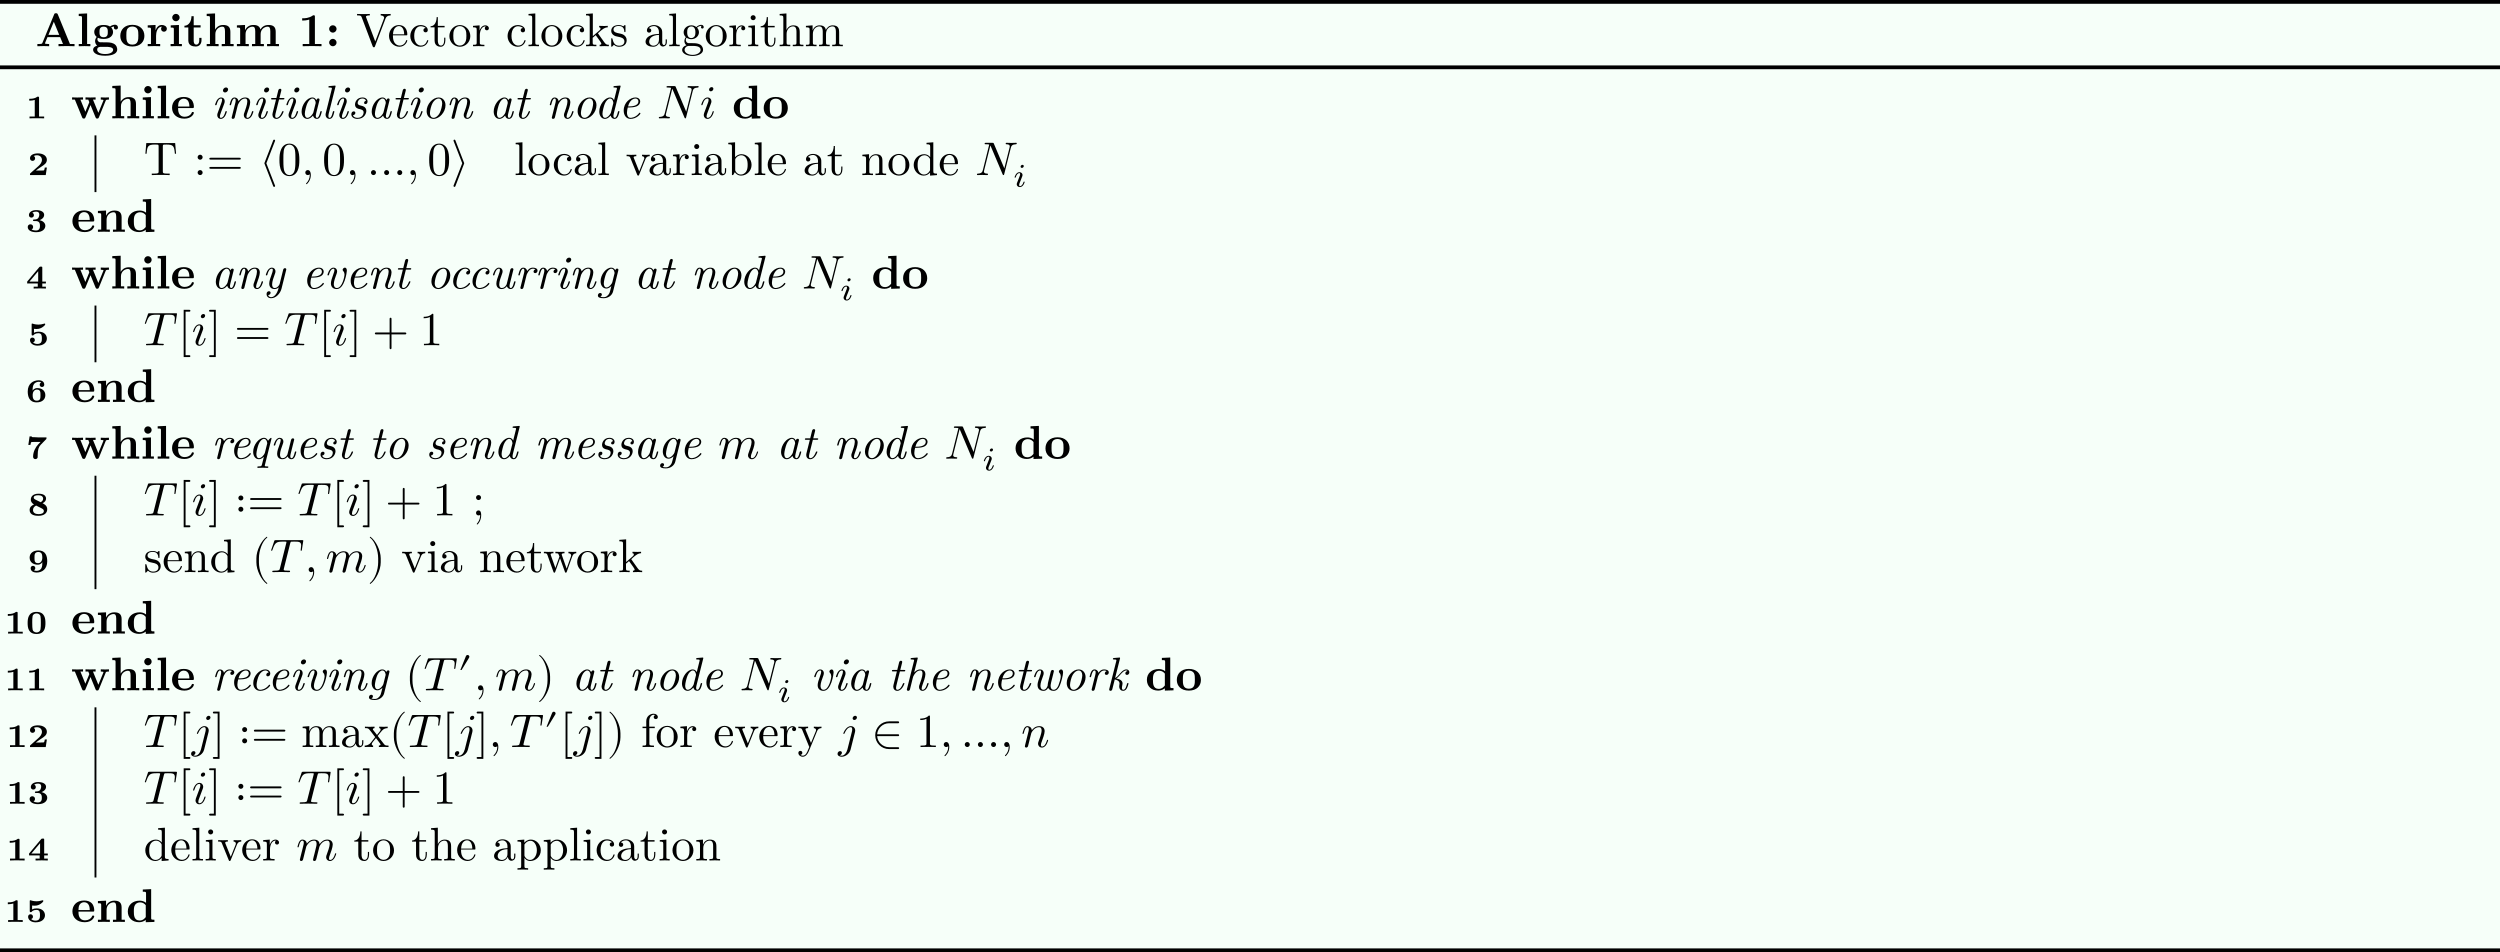 <?xml version='1.0' encoding='UTF-8'?>
<!-- This file was generated by dvisvgm 2.14 -->
<svg version='1.1' xmlns='http://www.w3.org/2000/svg' xmlns:xlink='http://www.w3.org/1999/xlink' width='865.721pt' height='329.701pt' viewBox='-48.432 17.037 865.721 329.701'>
<rect x="-48.432" y="17.037" width="865.721" height="329.701" fill="#808080" stroke="none"/>
<defs>
<path id='g0-9' d='M2.315 1.66C2.315 1.639 2.301 1.618 2.287 1.604C1.562 1.06 1.081-.335 1.081-1.451V-2.036C1.081-3.152 1.562-4.547 2.287-5.091C2.301-5.105 2.315-5.126 2.315-5.147C2.315-5.182 2.28-5.216 2.246-5.216C2.232-5.216 2.218-5.209 2.204-5.202C1.437-4.624 .704-3.229 .704-2.036V-1.451C.704-.258 1.437 1.137 2.204 1.716C2.218 1.723 2.232 1.73 2.246 1.73C2.28 1.73 2.315 1.695 2.315 1.66Z'/>
<path id='g0-10' d='M2.008-1.451V-2.036C2.008-3.229 1.276-4.624 .509-5.202C.495-5.209 .481-5.216 .467-5.216C.432-5.216 .398-5.182 .398-5.147C.398-5.126 .411-5.105 .425-5.091C1.151-4.547 1.632-3.152 1.632-2.036V-1.451C1.632-.335 1.151 1.06 .425 1.604C.411 1.618 .398 1.639 .398 1.66C.398 1.695 .432 1.73 .467 1.73C.481 1.73 .495 1.723 .509 1.716C1.276 1.137 2.008-.258 2.008-1.451Z'/>
<path id='g0-12' d='M5.035-1.743C5.035-1.82 4.972-1.883 4.896-1.883H2.852V-3.926C2.852-4.003 2.79-4.066 2.713-4.066S2.573-4.003 2.573-3.926V-1.883H.53C.453-1.883 .391-1.82 .391-1.743S.453-1.604 .53-1.604H2.573V.439C2.573 .516 2.636 .579 2.713 .579S2.852 .516 2.852 .439V-1.604H4.896C4.972-1.604 5.035-1.667 5.035-1.743Z'/>
<path id='g0-13' d='M1.416-.007C1.416-.467 1.241-.739 .969-.739C.739-.739 .6-.565 .6-.37C.6-.181 .739 0 .969 0C1.053 0 1.144-.028 1.213-.091C1.234-.105 1.248-.112 1.248-.112S1.262-.105 1.262-.007C1.262 .509 1.018 .928 .788 1.158C.711 1.234 .711 1.248 .711 1.269C.711 1.318 .746 1.346 .781 1.346C.858 1.346 1.416 .809 1.416-.007Z'/>
<path id='g0-15' d='M1.339-.37C1.339-.572 1.172-.739 .969-.739S.6-.572 .6-.37S.767 0 .969 0S1.339-.167 1.339-.37Z'/>
<path id='g0-17' d='M3.208-2.232C3.208-2.79 3.173-3.347 2.929-3.864C2.608-4.533 2.036-4.645 1.743-4.645C1.325-4.645 .816-4.463 .53-3.815C.307-3.333 .272-2.79 .272-2.232C.272-1.709 .3-1.081 .586-.551C.886 .014 1.395 .153 1.736 .153C2.113 .153 2.643 .007 2.95-.656C3.173-1.137 3.208-1.681 3.208-2.232ZM2.629-2.315C2.629-1.792 2.629-1.318 2.552-.872C2.448-.209 2.05 0 1.736 0C1.465 0 1.053-.174 .928-.844C.851-1.262 .851-1.904 .851-2.315C.851-2.762 .851-3.222 .907-3.599C1.039-4.428 1.562-4.491 1.736-4.491C1.967-4.491 2.427-4.366 2.559-3.675C2.629-3.285 2.629-2.755 2.629-2.315Z'/>
<path id='g0-18' d='M2.922 0V-.216H2.699C2.071-.216 2.05-.293 2.05-.551V-4.463C2.05-4.631 2.05-4.645 1.89-4.645C1.458-4.198 .844-4.198 .621-4.198V-3.982C.76-3.982 1.172-3.982 1.534-4.163V-.551C1.534-.3 1.513-.216 .886-.216H.663V0C.907-.021 1.513-.021 1.792-.021S2.678-.021 2.922 0Z'/>
<path id='g0-30' d='M5.035-2.42C5.035-2.497 4.972-2.559 4.896-2.559H.53C.453-2.559 .391-2.497 .391-2.42S.453-2.28 .53-2.28H4.896C4.972-2.28 5.035-2.343 5.035-2.42ZM5.035-1.067C5.035-1.144 4.972-1.206 4.896-1.206H.53C.453-1.206 .391-1.144 .391-1.067S.453-.928 .53-.928H4.896C4.972-.928 5.035-.99 5.035-1.067Z'/>
<path id='g0-60' d='M1.785 1.604C1.785 1.527 1.723 1.465 1.646 1.465H1.074V-4.951H1.646C1.723-4.951 1.785-5.014 1.785-5.091S1.723-5.23 1.646-5.23H.795V1.743H1.646C1.723 1.743 1.785 1.681 1.785 1.604Z'/>
<path id='g0-62' d='M1.144 1.743V-5.23H.293C.216-5.23 .153-5.168 .153-5.091S.216-4.951 .293-4.951H.865V1.465H.293C.216 1.465 .153 1.527 .153 1.604S.216 1.743 .293 1.743H1.144Z'/>
<path id='g0-1283' d='M6.144-4.686C6.144-4.686 6.144-4.763 6.053-4.763C5.823-4.763 5.579-4.742 5.349-4.742C5.112-4.742 4.868-4.763 4.638-4.763C4.596-4.763 4.512-4.763 4.512-4.624C4.512-4.547 4.582-4.547 4.638-4.547C5.035-4.54 5.112-4.394 5.112-4.24C5.112-4.219 5.098-4.115 5.091-4.094L4.31-.99L2.769-4.631C2.713-4.756 2.706-4.763 2.545-4.763H1.611C1.471-4.763 1.409-4.763 1.409-4.624C1.409-4.547 1.471-4.547 1.604-4.547C1.639-4.547 2.078-4.547 2.078-4.484L1.144-.739C1.074-.46 .955-.237 .391-.216C.349-.216 .272-.209 .272-.077C.272-.028 .307 0 .363 0C.586 0 .83-.021 1.06-.021C1.297-.021 1.548 0 1.778 0C1.813 0 1.904 0 1.904-.139C1.904-.209 1.841-.216 1.764-.216C1.36-.23 1.304-.384 1.304-.523C1.304-.572 1.311-.607 1.332-.683L2.253-4.366C2.28-4.324 2.28-4.31 2.315-4.24L4.052-.133C4.101-.014 4.122 0 4.184 0C4.261 0 4.261-.021 4.296-.146L5.272-4.031C5.342-4.31 5.467-4.526 6.025-4.547C6.06-4.547 6.144-4.554 6.144-4.686Z'/>
<path id='g0-1289' d='M4.91-4.645C4.91-4.721 4.84-4.721 4.721-4.721H.851C.683-4.721 .676-4.714 .628-4.582L.209-3.354C.202-3.34 .167-3.229 .167-3.229C.167-3.187 .202-3.152 .251-3.152C.321-3.152 .328-3.187 .37-3.299C.746-4.38 .928-4.505 1.96-4.505H2.232C2.427-4.505 2.427-4.477 2.427-4.421C2.427-4.38 2.406-4.296 2.399-4.275L1.465-.551C1.402-.293 1.381-.216 .635-.216C.384-.216 .342-.216 .342-.084C.342 0 .418 0 .46 0C.649 0 .844-.014 1.032-.014L1.625-.021L2.204-.014C2.406-.014 2.615 0 2.81 0C2.88 0 2.964 0 2.964-.139C2.964-.216 2.908-.216 2.727-.216C2.552-.216 2.462-.216 2.28-.23C2.078-.251 2.022-.272 2.022-.384C2.022-.384 2.022-.425 2.05-.53L2.978-4.233C3.027-4.428 3.055-4.47 3.138-4.491C3.201-4.505 3.431-4.505 3.578-4.505C4.282-4.505 4.596-4.477 4.596-3.933C4.596-3.829 4.568-3.557 4.54-3.375C4.533-3.347 4.519-3.264 4.519-3.243C4.519-3.201 4.54-3.152 4.603-3.152C4.679-3.152 4.693-3.208 4.707-3.313L4.896-4.526C4.903-4.554 4.91-4.624 4.91-4.645Z'/>
<path id='g0-1304' d='M1.981-4.359C1.981-4.498 1.883-4.61 1.723-4.61C1.534-4.61 1.346-4.428 1.346-4.24C1.346-4.108 1.444-3.989 1.611-3.989C1.771-3.989 1.981-4.149 1.981-4.359ZM2.043-.997C2.043-1.067 1.981-1.067 1.96-1.067C1.89-1.067 1.89-1.046 1.855-.941C1.73-.502 1.499-.077 1.144-.077C1.025-.077 .976-.146 .976-.307C.976-.481 1.018-.579 1.179-1.004L1.451-1.736C1.534-1.939 1.534-1.953 1.604-2.141C1.66-2.28 1.695-2.378 1.695-2.511C1.695-2.824 1.471-3.082 1.123-3.082C.467-3.082 .202-2.071 .202-2.008C.202-1.939 .286-1.939 .286-1.939C.356-1.939 .363-1.953 .398-2.064C.586-2.72 .865-2.929 1.102-2.929C1.158-2.929 1.276-2.929 1.276-2.706C1.276-2.559 1.227-2.413 1.2-2.343C1.144-2.162 .83-1.353 .718-1.053C.649-.872 .558-.642 .558-.495C.558-.167 .795 .077 1.13 .077C1.785 .077 2.043-.934 2.043-.997Z'/>
<path id='g0-1305' d='M2.769-4.359C2.769-4.491 2.671-4.61 2.504-4.61C2.343-4.61 2.134-4.449 2.134-4.24C2.134-4.101 2.232-3.989 2.392-3.989C2.58-3.989 2.769-4.17 2.769-4.359ZM2.511-2.441C2.511-2.838 2.218-3.082 1.869-3.082C1.158-3.082 .76-2.071 .76-2.008C.76-1.939 .844-1.939 .844-1.939C.907-1.939 .914-1.946 .969-2.078C1.144-2.504 1.465-2.929 1.848-2.929C1.946-2.929 2.071-2.901 2.071-2.608C2.071-2.448 2.05-2.371 2.022-2.253L1.367 .349C1.234 .879 .9 1.276 .509 1.276C.467 1.276 .363 1.276 .237 1.213C.446 1.165 .551 .983 .551 .844C.551 .732 .474 .6 .286 .6C.112 .6-.091 .746-.091 .997C-.091 1.276 .188 1.43 .523 1.43C1.011 1.43 1.66 1.06 1.834 .37L2.476-2.183C2.511-2.322 2.511-2.42 2.511-2.441Z'/>
<path id='g0-1308' d='M5.914-.997C5.914-1.067 5.851-1.067 5.83-1.067C5.76-1.067 5.76-1.046 5.726-.941C5.621-.572 5.398-.077 5.014-.077C4.896-.077 4.847-.146 4.847-.307C4.847-.481 4.91-.649 4.972-.802C5.105-1.165 5.398-1.939 5.398-2.336C5.398-2.79 5.119-3.082 4.596-3.082S3.717-2.776 3.459-2.406C3.452-2.497 3.431-2.734 3.236-2.901C3.062-3.048 2.838-3.082 2.664-3.082C2.036-3.082 1.695-2.636 1.576-2.476C1.541-2.873 1.248-3.082 .934-3.082C.614-3.082 .481-2.81 .418-2.685C.293-2.441 .202-2.029 .202-2.008C.202-1.939 .286-1.939 .286-1.939C.356-1.939 .363-1.946 .404-2.099C.523-2.594 .663-2.929 .914-2.929C1.025-2.929 1.13-2.873 1.13-2.608C1.13-2.462 1.109-2.385 1.018-2.022L.614-.411C.593-.307 .551-.146 .551-.112C.551 .014 .649 .077 .753 .077C.837 .077 .962 .021 1.011-.119C1.018-.133 1.102-.46 1.144-.635L1.297-1.262C1.339-1.416 1.381-1.569 1.416-1.73L1.506-2.078C1.611-2.294 1.981-2.929 2.643-2.929C2.957-2.929 3.02-2.671 3.02-2.441C3.02-2.267 2.971-2.071 2.915-1.862L2.72-1.053C2.65-.795 2.643-.753 2.58-.523C2.552-.384 2.49-.146 2.49-.112C2.49 .014 2.587 .077 2.692 .077C2.908 .077 2.95-.098 3.006-.321L3.424-2.001C3.445-2.092 3.815-2.929 4.575-2.929C4.875-2.929 4.951-2.692 4.951-2.441C4.951-2.043 4.659-1.248 4.519-.879C4.456-.711 4.428-.635 4.428-.495C4.428-.167 4.672 .077 5 .077C5.656 .077 5.914-.941 5.914-.997Z'/>
<path id='g0-1309' d='M3.982-.997C3.982-1.067 3.919-1.067 3.898-1.067C3.829-1.067 3.829-1.046 3.794-.941C3.654-.467 3.424-.077 3.082-.077C2.964-.077 2.915-.146 2.915-.307C2.915-.481 2.978-.649 3.041-.802C3.173-1.172 3.466-1.939 3.466-2.336C3.466-2.803 3.166-3.082 2.664-3.082C2.036-3.082 1.695-2.636 1.576-2.476C1.541-2.866 1.255-3.082 .934-3.082S.481-2.81 .411-2.685C.3-2.448 .202-2.036 .202-2.008C.202-1.939 .286-1.939 .286-1.939C.356-1.939 .363-1.946 .404-2.099C.523-2.594 .663-2.929 .914-2.929C1.053-2.929 1.13-2.838 1.13-2.608C1.13-2.462 1.109-2.385 1.018-2.022L.614-.411C.593-.307 .551-.146 .551-.112C.551 .014 .649 .077 .753 .077C.837 .077 .962 .021 1.011-.119C1.018-.133 1.102-.46 1.144-.635L1.297-1.262C1.339-1.416 1.381-1.569 1.416-1.73L1.506-2.078C1.611-2.294 1.981-2.929 2.643-2.929C2.957-2.929 3.02-2.671 3.02-2.441C3.02-2.008 2.678-1.116 2.566-.816C2.504-.656 2.497-.572 2.497-.495C2.497-.167 2.741 .077 3.068 .077C3.724 .077 3.982-.941 3.982-.997Z'/>
<path id='g0-1412' d='M2.26-4.359C2.26-4.47 2.176-4.624 1.981-4.624C1.792-4.624 1.59-4.442 1.59-4.24C1.59-4.122 1.681-3.975 1.869-3.975C2.071-3.975 2.26-4.17 2.26-4.359ZM2.441-.997C2.441-1.088 2.35-1.088 2.329-1.088C2.232-1.088 2.225-1.046 2.197-.969C2.036-.411 1.73-.126 1.458-.126C1.318-.126 1.283-.216 1.283-.37C1.283-.53 1.332-.663 1.395-.816L1.618-1.374L1.96-2.26C1.981-2.329 2.001-2.413 2.001-2.483C2.001-2.81 1.723-3.075 1.339-3.075C.649-3.075 .328-2.127 .328-2.008C.328-1.918 .425-1.918 .446-1.918C.544-1.918 .551-1.953 .572-2.029C.753-2.629 1.06-2.88 1.318-2.88C1.43-2.88 1.492-2.824 1.492-2.636C1.492-2.476 1.451-2.371 1.276-1.939L.837-.816C.809-.725 .774-.642 .774-.523C.774-.195 1.053 .07 1.437 .07C2.134 .07 2.441-.893 2.441-.997Z'/>
<path id='g0-2579' d='M2.343 1.604C2.343 1.583 2.343 1.569 2.336 1.555L1.053-1.743L2.336-5.042C2.343-5.056 2.343-5.07 2.343-5.091C2.343-5.168 2.28-5.23 2.204-5.23C2.148-5.23 2.092-5.196 2.071-5.14L.774-1.792C.767-1.778 .767-1.764 .767-1.743S.767-1.709 .774-1.695L2.071 1.653C2.092 1.709 2.148 1.743 2.204 1.743C2.28 1.743 2.343 1.681 2.343 1.604Z'/>
<path id='g0-2580' d='M1.946-1.743C1.946-1.764 1.946-1.778 1.939-1.792L.642-5.14C.621-5.196 .565-5.23 .509-5.23C.432-5.23 .37-5.168 .37-5.091C.37-5.07 .37-5.056 .377-5.042L1.66-1.743L.377 1.555C.37 1.569 .37 1.583 .37 1.604C.37 1.681 .432 1.743 .509 1.743C.565 1.743 .621 1.709 .642 1.653L1.939-1.695C1.946-1.709 1.946-1.723 1.946-1.743Z'/>
<path id='g0-2627' d='M1.339-2.573C1.339-2.776 1.172-2.943 .969-2.943S.6-2.776 .6-2.573S.767-2.204 .969-2.204S1.339-2.371 1.339-2.573ZM1.339-.914C1.339-1.116 1.172-1.283 .969-1.283S.6-1.116 .6-.914S.767-.544 .969-.544S1.339-.711 1.339-.914Z'/>
<path id='g0-2926' d='M4.094 .16C4.094 .084 4.031 .021 3.954 .021H2.608C1.681 .021 .921-.697 .851-1.604H3.954C4.142-1.604 4.142-1.883 3.954-1.883H.851C.921-2.79 1.681-3.508 2.608-3.508H3.954C4.031-3.508 4.094-3.571 4.094-3.647S4.031-3.787 3.954-3.787H2.608C1.478-3.787 .565-2.873 .565-1.743S1.478 .3 2.608 .3H3.954C4.031 .3 4.094 .237 4.094 .16Z'/>
<path id='g0-2981' d='M2.371-3.459C2.371-3.661 2.204-3.829 1.995-3.829C1.841-3.829 1.702-3.731 1.66-3.626L.467-.669H.732L2.315-3.264C2.35-3.32 2.371-3.389 2.371-3.459Z'/>
<path id='g1-28' d='M5.23-1.425C5.23-1.524 5.151-1.524 5.081-1.524C4.961-1.524 4.951-1.514 4.892-1.295C4.752-.737 4.563-.11 4.224-.11C3.965-.11 3.965-.379 3.965-.518C3.965-.588 3.965-.747 4.035-1.026L4.712-3.736C4.752-3.875 4.752-3.895 4.752-3.945C4.752-4.154 4.583-4.204 4.483-4.204C4.164-4.204 4.095-3.866 4.085-3.816C3.895-4.244 3.577-4.403 3.258-4.403C2.152-4.403 .976-2.889 .976-1.435C.976-.588 1.435 .11 2.182 .11C2.54 .11 2.979-.1 3.377-.588C3.487-.1 3.856 .11 4.204 .11C4.573 .11 4.782-.139 4.932-.448C5.111-.827 5.23-1.425 5.23-1.425ZM3.447-1.235C3.367-.917 2.75-.11 2.202-.11C1.733-.11 1.654-.697 1.654-.996C1.654-1.494 1.963-2.66 2.142-3.078C2.391-3.686 2.849-4.184 3.258-4.184C3.696-4.184 3.945-3.666 3.945-3.248C3.945-3.248 3.935-3.178 3.915-3.118L3.447-1.235Z'/>
<path id='g1-43' d='M4.663-1.036C4.663-1.086 4.583-1.196 4.503-1.196C4.463-1.196 4.453-1.186 4.374-1.086C3.636-.149 2.75-.11 2.58-.11C2.042-.11 1.793-.558 1.793-1.136C1.793-1.664 2.062-2.71 2.321-3.188C2.68-3.836 3.178-4.184 3.626-4.184C3.736-4.184 4.184-4.164 4.334-3.756C3.836-3.696 3.836-3.268 3.836-3.268C3.836-3.108 3.945-2.949 4.174-2.949C4.443-2.949 4.682-3.168 4.682-3.547C4.682-4.035 4.254-4.403 3.616-4.403C2.381-4.403 1.096-2.989 1.096-1.534C1.096-.548 1.684 .11 2.56 .11C3.836 .11 4.663-.887 4.663-1.036Z'/>
<path id='g1-47' d='M5.33-1.425C5.33-1.524 5.25-1.524 5.181-1.524C5.061-1.524 5.051-1.514 4.991-1.295C4.852-.737 4.663-.11 4.324-.11C4.065-.11 4.065-.379 4.065-.518C4.065-.588 4.065-.737 4.125-.976L5.549-6.665C5.559-6.695 5.579-6.795 5.579-6.795C5.579-6.884 5.519-6.914 5.44-6.914C5.41-6.914 5.31-6.904 5.28-6.894L4.294-6.814C4.174-6.804 4.065-6.795 4.065-6.605C4.065-6.496 4.164-6.496 4.304-6.496C4.782-6.496 4.802-6.426 4.802-6.326C4.802-6.296 4.772-6.157 4.772-6.157L4.194-3.826C4.045-4.134 3.776-4.403 3.357-4.403C2.252-4.403 1.076-2.889 1.076-1.435C1.076-.588 1.534 .11 2.281 .11C2.64 .11 3.078-.1 3.477-.588C3.587-.1 3.955 .11 4.304 .11C4.672 .11 4.882-.139 5.031-.448C5.21-.827 5.33-1.425 5.33-1.425ZM3.537-1.215C3.457-.907 2.849-.11 2.301-.11C1.833-.11 1.753-.697 1.753-.996C1.753-1.494 2.062-2.66 2.242-3.078C2.491-3.686 2.949-4.184 3.357-4.184C3.437-4.184 3.666-4.174 3.846-3.895C3.945-3.736 4.045-3.447 4.045-3.258C4.045-3.228 4.035-3.188 4.015-3.128L3.537-1.215Z'/>
<path id='g1-50' d='M4.663-1.036C4.663-1.086 4.583-1.196 4.503-1.196C4.463-1.196 4.453-1.186 4.374-1.086C3.636-.149 2.75-.11 2.58-.11C1.933-.11 1.823-.817 1.823-1.205C1.823-1.584 1.923-2.032 1.993-2.301H2.381C2.68-2.301 3.347-2.331 3.826-2.521C4.613-2.839 4.613-3.487 4.613-3.557C4.613-4.015 4.244-4.403 3.606-4.403C2.56-4.403 1.136-3.397 1.136-1.634C1.136-.737 1.614 .11 2.56 .11C3.836 .11 4.663-.887 4.663-1.036ZM4.234-3.577C4.234-2.521 2.59-2.521 2.262-2.521H2.052C2.481-4.154 3.507-4.184 3.606-4.184C4.005-4.184 4.234-3.915 4.234-3.577Z'/>
<path id='g1-59' d='M3.726 .628L4.812-3.736C4.852-3.885 4.852-3.905 4.852-3.945C4.852-4.154 4.682-4.204 4.583-4.204C4.463-4.204 4.234-4.125 4.194-3.836C4.055-4.125 3.786-4.403 3.357-4.403C2.242-4.403 1.096-2.929 1.096-1.524C1.096-.677 1.564 0 2.311 0C2.819 0 3.248-.408 3.367-.528L3.158 .309C3.039 .807 2.979 1.016 2.7 1.355C2.301 1.823 1.903 1.823 1.753 1.823C1.624 1.823 1.315 1.823 1.046 1.714C1.245 1.634 1.365 1.425 1.365 1.255C1.365 1.126 1.275 .936 1.016 .936C.837 .936 .528 1.076 .528 1.465C.528 1.863 .897 2.042 1.733 2.042C2.78 2.042 3.537 1.385 3.726 .628ZM3.567-1.315C3.487-.996 2.879-.219 2.331-.219C1.793-.219 1.773-.976 1.773-1.086C1.773-1.564 2.072-2.73 2.281-3.198C2.531-3.736 2.969-4.184 3.357-4.184C3.955-4.184 4.045-3.347 4.045-3.268L4.015-3.128L3.567-1.315Z'/>
<path id='g1-63' d='M5.33-1.425C5.33-1.524 5.25-1.524 5.181-1.524C5.051-1.524 5.051-1.504 5.011-1.355C4.932-1.086 4.663-.11 4.085-.11C3.875-.11 3.866-.259 3.866-.399C3.866-.648 3.965-.907 4.045-1.146C4.244-1.674 4.653-2.79 4.653-3.367C4.653-4.184 4.105-4.403 3.616-4.403C2.949-4.403 2.6-4.055 2.291-3.756L3.019-6.665C3.029-6.695 3.049-6.795 3.049-6.795C3.049-6.884 2.989-6.914 2.909-6.914C2.879-6.914 2.78-6.904 2.75-6.894L1.763-6.814C1.644-6.804 1.534-6.795 1.534-6.605C1.534-6.496 1.634-6.496 1.773-6.496C2.252-6.496 2.271-6.426 2.271-6.326C2.271-6.296 2.242-6.157 2.242-6.157L.767-.279C.757-.259 .747-.149 .747-.149C.747-.04 .837 .11 1.026 .11C1.235 .11 1.365-.06 1.395-.169L1.823-1.893C1.873-2.112 1.933-2.321 1.983-2.54C2.072-2.899 2.082-2.919 2.262-3.238C2.461-3.557 2.889-4.184 3.587-4.184C4.025-4.184 4.045-3.736 4.045-3.527C4.045-2.909 3.606-1.724 3.467-1.325C3.337-.986 3.308-.897 3.308-.687C3.308-.249 3.587 .11 4.065 .11C4.991 .11 5.33-1.375 5.33-1.425Z'/>
<path id='g1-66' d='M3.298-1.425C3.298-1.524 3.218-1.524 3.148-1.524C3.019-1.524 3.019-1.504 2.979-1.355C2.899-1.066 2.63-.11 2.052-.11C1.973-.11 1.833-.12 1.833-.389C1.833-.648 1.963-.976 2.092-1.345L2.73-3.049C2.829-3.337 2.849-3.417 2.849-3.606C2.849-4.154 2.471-4.403 2.102-4.403C1.166-4.403 .827-2.919 .827-2.869C.827-2.77 .927-2.77 .976-2.77C1.106-2.77 1.116-2.79 1.156-2.929C1.245-3.258 1.504-4.184 2.082-4.184C2.192-4.184 2.301-4.134 2.301-3.905C2.301-3.666 2.192-3.377 2.122-3.188L1.823-2.361L1.455-1.375C1.315-.996 1.275-.887 1.275-.687C1.275-.299 1.514 .11 2.032 .11C2.969 .11 3.298-1.385 3.298-1.425ZM3.567-6.087C3.567-6.296 3.417-6.516 3.118-6.516C2.8-6.516 2.481-6.207 2.481-5.888C2.481-5.669 2.64-5.46 2.929-5.46C3.248-5.46 3.567-5.768 3.567-6.087Z'/>
<path id='g1-70' d='M4.822-1.425C4.822-1.524 4.742-1.524 4.672-1.524C4.553-1.524 4.543-1.514 4.483-1.295C4.354-.787 4.164-.11 3.726-.11C3.457-.11 3.437-.339 3.437-.538C3.437-.767 3.507-1.046 3.517-1.096C3.567-1.305 3.567-1.315 3.567-1.445C3.567-2.122 2.869-2.391 2.242-2.481C2.471-2.62 2.68-2.829 2.949-3.138C3.467-3.726 3.856-4.184 4.354-4.184C4.543-4.184 4.623-4.065 4.623-4.065C4.204-3.995 4.154-3.646 4.154-3.567C4.154-3.437 4.244-3.248 4.503-3.248C4.722-3.248 5.001-3.427 5.001-3.806C5.001-4.065 4.822-4.403 4.374-4.403C3.846-4.403 3.417-3.985 3.078-3.587C2.511-2.929 2.351-2.77 2.002-2.6L3.019-6.665C3.029-6.695 3.049-6.795 3.049-6.795C3.049-6.884 2.989-6.914 2.909-6.914C2.879-6.914 2.78-6.904 2.75-6.894L1.763-6.814C1.644-6.804 1.534-6.795 1.534-6.605C1.534-6.496 1.634-6.496 1.773-6.496C2.252-6.496 2.271-6.426 2.271-6.326C2.271-6.296 2.242-6.157 2.242-6.157L.767-.279C.757-.259 .747-.149 .747-.149C.747-.04 .837 .11 1.026 .11C1.325 .11 1.395-.169 1.415-.259L1.923-2.281C2.291-2.232 2.929-2.022 2.929-1.445C2.929-1.375 2.929-1.335 2.899-1.196C2.859-1.026 2.859-.956 2.859-.857C2.859-.139 3.328 .11 3.696 .11C4.134 .11 4.354-.219 4.463-.408C4.682-.787 4.822-1.395 4.822-1.425Z'/>
<path id='g1-72' d='M2.79-1.425C2.79-1.524 2.71-1.524 2.64-1.524C2.59-1.524 2.531-1.524 2.501-1.474L2.431-1.225C2.262-.528 2.072-.11 1.793-.11C1.534-.11 1.534-.379 1.534-.518C1.534-.588 1.534-.737 1.594-.976L3.019-6.665C3.029-6.695 3.049-6.795 3.049-6.795C3.049-6.884 2.989-6.914 2.909-6.914C2.879-6.914 2.78-6.904 2.75-6.894L1.763-6.814C1.644-6.804 1.534-6.795 1.534-6.605C1.534-6.496 1.634-6.496 1.773-6.496C2.252-6.496 2.271-6.426 2.271-6.326C2.271-6.296 2.242-6.157 2.242-6.157L.996-1.176C.986-1.136 .936-.936 .936-.787C.936-.259 1.295 .11 1.773 .11C2.152 .11 2.351-.159 2.481-.408C2.65-.757 2.79-1.395 2.79-1.425Z'/>
<path id='g1-75' d='M8.389-1.425C8.389-1.524 8.309-1.524 8.239-1.524C8.11-1.524 8.11-1.504 8.07-1.355C7.99-1.086 7.721-.11 7.143-.11C6.934-.11 6.924-.259 6.924-.399C6.924-.648 7.024-.907 7.103-1.146C7.303-1.674 7.711-2.79 7.711-3.367C7.711-4.204 7.133-4.403 6.665-4.403C5.968-4.403 5.469-3.965 5.171-3.527C5.091-4.214 4.573-4.403 4.125-4.403C3.527-4.403 3.039-4.075 2.7-3.616C2.63-4.105 2.291-4.403 1.863-4.403C1.504-4.403 1.305-4.174 1.146-3.875C.956-3.477 .827-2.869 .827-2.869C.827-2.77 .927-2.77 .976-2.77C1.106-2.77 1.116-2.78 1.166-2.999C1.345-3.696 1.534-4.184 1.843-4.184C2.102-4.184 2.102-3.895 2.102-3.786C2.102-3.626 2.072-3.437 2.032-3.278L1.285-.289C1.265-.229 1.255-.179 1.255-.149C1.255-.04 1.335 .11 1.534 .11C1.654 .11 1.823 .04 1.893-.149L2.291-1.743C2.341-1.963 2.401-2.172 2.451-2.391C2.58-2.879 2.58-2.899 2.7-3.108C2.989-3.606 3.417-4.184 4.105-4.184C4.563-4.184 4.563-3.676 4.563-3.527C4.563-3.258 4.493-2.969 4.473-2.879L3.826-.289C3.806-.229 3.796-.179 3.796-.149C3.796-.04 3.875 .11 4.075 .11C4.194 .11 4.364 .04 4.433-.149L4.832-1.743C4.882-1.963 4.941-2.172 4.991-2.391C5.121-2.879 5.121-2.899 5.24-3.108C5.529-3.606 5.958-4.184 6.645-4.184C7.103-4.184 7.103-3.676 7.103-3.527C7.103-2.909 6.665-1.724 6.526-1.325C6.396-.986 6.366-.897 6.366-.687C6.366-.249 6.645 .11 7.123 .11C8.05 .11 8.389-1.375 8.389-1.425Z'/>
<path id='g1-77' d='M5.838-1.425C5.838-1.524 5.758-1.524 5.689-1.524C5.559-1.524 5.559-1.504 5.519-1.355C5.44-1.086 5.171-.11 4.593-.11C4.384-.11 4.374-.259 4.374-.399C4.374-.648 4.473-.907 4.553-1.146C4.752-1.674 5.161-2.79 5.161-3.367C5.161-4.184 4.613-4.403 4.125-4.403C3.308-4.403 2.829-3.806 2.7-3.616C2.63-4.105 2.291-4.403 1.863-4.403C1.504-4.403 1.305-4.174 1.146-3.875C.956-3.477 .827-2.869 .827-2.869C.827-2.77 .927-2.77 .976-2.77C1.106-2.77 1.116-2.78 1.166-2.999C1.345-3.696 1.534-4.184 1.843-4.184C2.102-4.184 2.102-3.895 2.102-3.786C2.102-3.626 2.072-3.437 2.032-3.278L1.285-.289C1.265-.229 1.255-.179 1.255-.149C1.255-.04 1.335 .11 1.534 .11C1.654 .11 1.823 .04 1.893-.149L2.291-1.743C2.341-1.963 2.401-2.172 2.451-2.391C2.58-2.899 2.58-2.909 2.75-3.198C2.889-3.437 3.337-4.184 4.095-4.184C4.533-4.184 4.553-3.736 4.553-3.527C4.553-2.909 4.115-1.724 3.975-1.325C3.846-.986 3.816-.897 3.816-.687C3.816-.249 4.095 .11 4.573 .11C5.499 .11 5.838-1.375 5.838-1.425Z'/>
<path id='g1-81' d='M5.071-2.77C5.071-3.716 4.483-4.403 3.616-4.403C2.381-4.403 1.096-2.989 1.096-1.534C1.096-.508 1.724 .11 2.55 .11C3.786 .11 5.071-1.305 5.071-2.77ZM4.374-3.158C4.374-2.73 4.154-1.704 3.836-1.106C3.547-.558 3.039-.11 2.55-.11C2.162-.11 1.793-.418 1.793-1.136C1.793-1.634 2.052-2.74 2.371-3.278C2.74-3.885 3.218-4.184 3.606-4.184C4.095-4.184 4.374-3.746 4.374-3.158Z'/>
<path id='g1-91' d='M4.274 1.743C4.274 1.624 4.174 1.624 4.035 1.624C3.527 1.624 3.527 1.564 3.527 1.465C3.527 1.395 3.547 1.345 3.557 1.285L4.922-4.154C4.932-4.184 4.951-4.284 4.951-4.284C4.951-4.374 4.872-4.394 4.842-4.394C4.732-4.394 4.374-4.045 4.214-3.766C4.095-4.055 3.836-4.403 3.357-4.403C2.252-4.403 1.076-2.889 1.076-1.435C1.076-.588 1.534 .11 2.281 .11C2.69 .11 3.059-.149 3.337-.418C3.138 .359 3.148 .359 2.949 1.146C2.839 1.574 2.829 1.614 2.192 1.624C2.062 1.624 1.953 1.624 1.953 1.813C1.953 1.903 2.012 1.933 2.082 1.933C2.401 1.933 2.75 1.903 3.078 1.903S3.766 1.933 4.085 1.933C4.144 1.933 4.274 1.933 4.274 1.743ZM3.537-1.215C3.457-.907 2.849-.11 2.301-.11C1.833-.11 1.753-.697 1.753-.996C1.753-1.494 2.062-2.66 2.242-3.078C2.491-3.686 2.949-4.184 3.357-4.184C3.437-4.184 3.666-4.174 3.846-3.895C3.945-3.736 4.045-3.447 4.045-3.258C4.045-3.228 4.035-3.188 4.015-3.128L3.537-1.215Z'/>
<path id='g1-96' d='M4.872-3.776C4.872-4.294 4.224-4.403 3.895-4.403C3.208-4.403 2.849-3.905 2.69-3.686C2.58-4.214 2.192-4.403 1.863-4.403C1.504-4.403 1.305-4.174 1.146-3.875C.956-3.477 .827-2.869 .827-2.869C.827-2.77 .927-2.77 .976-2.77C1.106-2.77 1.116-2.78 1.166-2.999C1.345-3.696 1.534-4.184 1.843-4.184C2.102-4.184 2.102-3.895 2.102-3.786C2.102-3.626 2.072-3.437 2.032-3.278L1.285-.289C1.265-.229 1.255-.179 1.255-.149C1.255-.04 1.335 .11 1.534 .11C1.833 .11 1.903-.179 1.923-.259L2.57-2.869C2.58-2.899 3.029-4.184 3.885-4.184C3.935-4.184 4.214-4.184 4.413-4.045C4.065-3.935 4.035-3.616 4.035-3.567C4.035-3.437 4.125-3.248 4.384-3.248C4.563-3.248 4.872-3.387 4.872-3.776Z'/>
<path id='g1-98' d='M3.915-1.564C3.915-2.431 3.138-2.61 2.73-2.7C2.451-2.76 2.092-2.839 2.092-3.268C2.092-3.507 2.301-4.184 3.098-4.184C3.367-4.184 3.736-4.085 3.846-3.696C3.527-3.656 3.447-3.387 3.447-3.288C3.447-3.178 3.507-3.009 3.746-3.009C3.915-3.009 4.174-3.128 4.174-3.557C4.174-4.015 3.766-4.403 3.108-4.403C1.943-4.403 1.534-3.447 1.534-2.929C1.534-2.162 2.182-2.022 2.461-1.963C2.899-1.863 3.347-1.763 3.347-1.225C3.347-.907 3.078-.11 2.052-.11C1.833-.11 1.255-.159 1.096-.667C1.604-.717 1.604-1.156 1.604-1.156C1.604-1.345 1.474-1.474 1.265-1.474C1.036-1.474 .757-1.305 .757-.857C.757-.249 1.335 .11 2.042 .11C3.537 .11 3.915-1.106 3.915-1.564Z'/>
<path id='g1-105' d='M3.547-1.425C3.547-1.524 3.467-1.524 3.397-1.524C3.278-1.524 3.278-1.514 3.198-1.335C3.019-.857 2.62-.11 2.052-.11C1.783-.11 1.783-.359 1.783-.518C1.783-.588 1.783-.747 1.853-1.026L2.59-3.985H3.437C3.606-3.985 3.716-3.985 3.716-4.174C3.716-4.294 3.626-4.294 3.467-4.294H2.67L3.039-5.768C3.078-5.908 3.078-5.928 3.078-5.978C3.078-6.187 2.909-6.237 2.809-6.237C2.56-6.237 2.461-6.027 2.421-5.878L2.032-4.294H1.186C1.016-4.294 .907-4.294 .907-4.105C.907-3.985 .996-3.985 1.156-3.985H1.953L1.235-1.126C1.225-1.086 1.186-.927 1.186-.787C1.186-.289 1.514 .11 2.032 .11C3.039 .11 3.547-1.375 3.547-1.425Z'/>
<path id='g1-109' d='M5.589-1.425C5.589-1.524 5.509-1.524 5.44-1.524C5.32-1.524 5.31-1.514 5.25-1.295C5.111-.737 4.922-.11 4.583-.11C4.324-.11 4.324-.379 4.324-.518C4.324-.588 4.324-.747 4.394-1.026L5.111-3.895C5.131-3.955 5.141-4.005 5.141-4.035C5.141-4.144 5.061-4.294 4.862-4.294C4.563-4.294 4.493-4.005 4.473-3.925L3.746-1.016C3.696-.837 3.696-.817 3.606-.687C3.417-.408 3.128-.11 2.69-.11C2.242-.11 2.152-.548 2.152-.877C2.152-1.484 2.481-2.381 2.73-3.059C2.809-3.268 2.859-3.407 2.859-3.597C2.859-4.095 2.531-4.403 2.102-4.403C1.176-4.403 .827-2.929 .827-2.869C.827-2.77 .927-2.77 .976-2.77C1.106-2.77 1.116-2.79 1.156-2.929C1.235-3.238 1.504-4.184 2.082-4.184C2.192-4.184 2.301-4.154 2.301-3.895C2.301-3.656 2.202-3.387 2.062-2.999C1.803-2.301 1.544-1.564 1.544-1.046C1.544-.179 2.122 .11 2.66 .11C3.188 .11 3.527-.189 3.766-.488C3.945 .05 4.374 .11 4.563 .11C4.932 .11 5.141-.139 5.29-.448C5.469-.827 5.589-1.425 5.589-1.425Z'/>
<path id='g1-112' d='M4.912-3.746C4.912-4.095 4.792-4.403 4.503-4.403C4.274-4.403 4.025-4.174 4.025-3.945C4.025-3.816 4.095-3.746 4.154-3.676C4.394-3.417 4.423-3.098 4.423-2.889C4.423-2.61 3.955-.11 2.809-.11C2.271-.11 2.162-.608 2.162-.936C2.162-1.514 2.481-2.381 2.75-3.098C2.8-3.258 2.859-3.407 2.859-3.597C2.859-4.095 2.531-4.403 2.102-4.403C1.176-4.403 .827-2.929 .827-2.869C.827-2.77 .927-2.77 .976-2.77C1.106-2.77 1.116-2.79 1.156-2.929C1.235-3.238 1.504-4.184 2.082-4.184C2.192-4.184 2.301-4.154 2.301-3.895C2.301-3.656 2.202-3.387 2.062-2.999C1.753-2.152 1.554-1.554 1.554-1.086C1.554-.179 2.192 .11 2.78 .11C4.453 .11 4.912-3.487 4.912-3.746Z'/>
<path id='g1-114' d='M6.944-3.746C6.944-4.095 6.824-4.403 6.535-4.403C6.306-4.403 6.057-4.174 6.057-3.945C6.057-3.816 6.127-3.746 6.187-3.676C6.426-3.417 6.456-3.098 6.456-2.889C6.456-2.491 6.137-1.445 5.968-1.036C5.748-.518 5.43-.11 4.971-.11C4.473-.11 4.314-.518 4.314-.936C4.314-1.026 4.324-1.265 4.433-1.704L4.852-3.377C4.912-3.597 5.011-3.995 5.011-4.035C5.011-4.144 4.932-4.294 4.732-4.294C4.443-4.294 4.374-4.025 4.354-3.945L3.786-1.674C3.716-1.395 3.706-1.186 3.706-1.046C3.706-.936 3.397-.11 2.869-.11C2.172-.11 2.172-.847 2.172-.976C2.172-1.514 2.431-2.252 2.74-3.068C2.809-3.258 2.859-3.407 2.859-3.597C2.859-4.095 2.531-4.403 2.102-4.403C1.176-4.403 .827-2.929 .827-2.869C.827-2.77 .927-2.77 .976-2.77C1.106-2.77 1.116-2.79 1.156-2.929C1.235-3.238 1.504-4.184 2.082-4.184C2.192-4.184 2.301-4.154 2.301-3.895C2.301-3.656 2.202-3.387 2.062-2.999C1.564-1.644 1.564-1.385 1.564-1.116C1.564-.777 1.644-.438 1.903-.199C2.222 .08 2.67 .11 2.839 .11C3.158 .11 3.507-.02 3.806-.528C3.955-.159 4.354 .11 4.941 .11C5.539 .11 5.958-.299 6.257-1.006C6.555-1.684 6.944-3.218 6.944-3.746Z'/>
<path id='g1-118' d='M4.134 .03L5.111-3.895C5.121-3.955 5.141-4.005 5.141-4.035C5.141-4.144 5.061-4.294 4.862-4.294C4.563-4.294 4.493-4.005 4.473-3.925L3.746-.996C3.676-.707 3.278-.11 2.69-.11C2.242-.11 2.152-.548 2.152-.877C2.152-1.484 2.481-2.381 2.73-3.059C2.809-3.268 2.859-3.407 2.859-3.597C2.859-4.095 2.531-4.403 2.102-4.403C1.176-4.403 .827-2.929 .827-2.869C.827-2.77 .927-2.77 .976-2.77C1.106-2.77 1.116-2.79 1.156-2.929C1.235-3.238 1.504-4.184 2.082-4.184C2.192-4.184 2.301-4.154 2.301-3.895C2.301-3.656 2.202-3.387 2.062-2.999C1.803-2.301 1.544-1.564 1.544-1.046C1.544-.179 2.122 .11 2.66 .11C3.118 .11 3.427-.13 3.557-.259C3.178 1.385 2.441 1.823 1.943 1.823C1.465 1.823 1.325 1.445 1.325 1.395C1.325 1.395 1.335 1.375 1.405 1.365C1.714 1.315 1.833 1.046 1.833 .887C1.833 .677 1.674 .568 1.494 .568C1.375 .568 .986 .628 .986 1.186C.986 1.704 1.395 2.042 1.943 2.042C2.979 2.042 3.885 1.016 4.134 .03Z'/>
<use id='g3-9' xlink:href='#g0-9' transform='scale(1.429)'/>
<use id='g3-10' xlink:href='#g0-10' transform='scale(1.429)'/>
<use id='g3-12' xlink:href='#g0-12' transform='scale(1.429)'/>
<use id='g3-13' xlink:href='#g0-13' transform='scale(1.429)'/>
<use id='g3-15' xlink:href='#g0-15' transform='scale(1.429)'/>
<use id='g3-17' xlink:href='#g0-17' transform='scale(1.429)'/>
<use id='g3-18' xlink:href='#g0-18' transform='scale(1.429)'/>
<use id='g3-30' xlink:href='#g0-30' transform='scale(1.429)'/>
<use id='g3-60' xlink:href='#g0-60' transform='scale(1.429)'/>
<use id='g3-62' xlink:href='#g0-62' transform='scale(1.429)'/>
<use id='g3-1283' xlink:href='#g0-1283' transform='scale(1.429)'/>
<use id='g3-1289' xlink:href='#g0-1289' transform='scale(1.429)'/>
<use id='g3-1304' xlink:href='#g0-1304' transform='scale(1.429)'/>
<use id='g3-1305' xlink:href='#g0-1305' transform='scale(1.429)'/>
<use id='g3-1308' xlink:href='#g0-1308' transform='scale(1.429)'/>
<use id='g3-1309' xlink:href='#g0-1309' transform='scale(1.429)'/>
<use id='g3-2579' xlink:href='#g0-2579' transform='scale(1.429)'/>
<use id='g3-2580' xlink:href='#g0-2580' transform='scale(1.429)'/>
<use id='g3-2627' xlink:href='#g0-2627' transform='scale(1.429)'/>
<use id='g3-2926' xlink:href='#g0-2926' transform='scale(1.429)'/>
<path id='g2-51' d='M4.108-1.311C4.108-2.085 3.424-2.42 3.124-2.573C3.626-2.817 3.857-3.138 3.857-3.536C3.857-4.575 2.538-4.575 2.273-4.575C1.144-4.575 .649-4.01 .649-3.333C.649-2.685 1.248-2.343 1.318-2.301C.767-2.085 .398-1.716 .398-1.137C.398-.014 1.674 .084 2.239 .084C3.515 .084 4.108-.537 4.108-1.311ZM3.243-3.529C3.243-3.18 3.027-2.95 2.72-2.783L1.583-3.354C1.339-3.48 1.262-3.605 1.262-3.745C1.262-4.101 1.618-4.254 2.232-4.254C2.873-4.254 3.243-3.996 3.243-3.529ZM3.396-.941C3.396-.398 2.79-.272 2.267-.272C1.597-.272 1.109-.551 1.109-1.137C1.109-1.569 1.36-1.876 1.764-2.078L2.755-1.583C3.131-1.388 3.396-1.255 3.396-.941Z'/>
<path id='g2-56' d='M4.031-1.402C4.031-2.141 3.487-2.859 2.287-2.859C2.015-2.859 1.653-2.824 1.318-2.629V-3.459C1.569-3.424 1.75-3.424 1.834-3.424C2.001-3.424 2.483-3.424 2.999-3.731C3.201-3.85 3.682-4.205 3.682-4.414C3.682-4.442 3.682-4.575 3.557-4.575C3.557-4.575 3.529-4.575 3.445-4.547C2.985-4.394 2.573-4.352 2.253-4.352C1.967-4.352 1.534-4.387 1.074-4.54C.976-4.575 .948-4.575 .948-4.575C.823-4.575 .823-4.463 .823-4.359V-2.294C.823-2.155 .823-2.057 1.025-2.057C1.095-2.057 1.144-2.057 1.2-2.113C1.332-2.26 1.59-2.538 2.253-2.538C2.978-2.538 2.978-1.932 2.978-1.43C2.978-.962 2.978-.272 2.015-.272C1.688-.272 1.325-.384 1.123-.614C1.471-.704 1.499-.997 1.499-1.102C1.499-1.444 1.234-1.618 .99-1.618C.739-1.618 .474-1.451 .474-1.095C.474-.453 1.102 .084 2.043 .084C3.361 .084 4.031-.614 4.031-1.402Z'/>
<path id='g2-57' d='M4.226 0V-.391H3.466V-1.074H4.226V-1.465H3.466V-4.373C3.466-4.582 3.431-4.617 3.222-4.617H3.117C2.985-4.617 2.929-4.617 2.838-4.512L.279-1.465V-1.074H2.511V-.391H1.646V0C1.988-.028 2.615-.028 2.978-.028C3.131-.028 4.052-.014 4.226 0ZM2.601-1.465H.76L2.601-3.654V-1.465Z'/>
<path id='g2-78' d='M4.108-2.287C4.108-3.389 3.766-4.575 2.267-4.575C1.13-4.575 .398-3.975 .398-3.068C.398-2.134 1.123-1.569 2.106-1.569C2.273-1.569 2.72-1.569 3.082-2.106C3.082-1.618 3.055-1.109 2.852-.781C2.636-.439 2.267-.272 1.869-.272C1.806-.272 1.52-.272 1.304-.404C1.492-.488 1.59-.649 1.59-.851C1.59-1.116 1.402-1.332 1.109-1.332C.823-1.332 .621-1.137 .621-.837C.621-.363 .962 .084 1.883 .084C3.055 .084 4.108-.663 4.108-2.287ZM3.068-3.034C3.068-2.315 2.678-1.89 2.183-1.89C1.423-1.89 1.423-2.42 1.423-3.062C1.423-3.675 1.423-4.254 2.273-4.254C2.692-4.254 2.88-3.982 2.95-3.85C3.068-3.633 3.068-3.034 3.068-3.034Z'/>
<path id='g2-82' d='M3.857 0V-.391H2.783V-4.331C2.783-4.575 2.734-4.575 2.441-4.575C2.008-4.226 1.437-4.129 .879-4.129H.711V-3.738H.879C1.158-3.738 1.583-3.787 1.876-3.884V-.391H.774V0C1.116-.028 1.953-.028 2.329-.028L3.082-.021C3.292-.021 3.654-.014 3.857 0Z'/>
<path id='g2-100' d='M4.352-4.491H2.601L2.106-4.519L1.625-4.54C1.576-4.533 1.562-4.533 1.52-4.533C1.255-4.533 1.241-4.624 1.227-4.7H.788L.523-2.901H.962C1.018-3.299 1.109-3.494 1.179-3.501C1.2-3.508 1.478-3.536 1.967-3.536H3.103C2.915-3.327 2.824-3.25 2.587-2.999C2.113-2.49 1.527-1.52 1.527-.453C1.527 .084 1.974 .084 2.008 .084C2.232 .084 2.35-.042 2.385-.077C2.497-.209 2.497-.279 2.497-.746C2.497-1.869 2.699-2.49 3.117-2.915L4.303-4.135C4.317-4.156 4.331-4.177 4.338-4.198C4.352-4.219 4.352-4.233 4.352-4.491Z'/>
<path id='g2-101' d='M4.108-1.437C4.108-2.357 3.396-2.929 2.399-2.929C2.246-2.929 1.771-2.929 1.423-2.392C1.423-2.866 1.451-3.403 1.702-3.752C2.043-4.233 2.594-4.254 2.741-4.254C2.957-4.254 3.138-4.191 3.243-4.108C3.041-4.031 2.915-3.857 2.915-3.64C2.915-3.375 3.103-3.159 3.396-3.159C3.682-3.159 3.884-3.354 3.884-3.654C3.884-4.08 3.605-4.575 2.727-4.575C1.548-4.575 .398-3.864 .398-2.218C.398-1.276 .649 .084 2.28 .084C3.396 .084 4.108-.516 4.108-1.437ZM3.082-1.444C3.082-.795 3.082-.272 2.273-.272C1.444-.272 1.437-1.102 1.437-1.527C1.437-2.029 1.723-2.608 2.322-2.608C3.082-2.608 3.082-2.078 3.082-1.444Z'/>
<path id='g2-106' d='M4.108-1.262C4.108-1.799 3.682-2.287 2.887-2.448C3.389-2.636 3.857-2.999 3.857-3.585C3.857-4.129 3.299-4.575 2.183-4.575C1.234-4.575 .649-4.108 .649-3.529C.649-3.18 .9-2.992 1.172-2.992C1.52-2.992 1.702-3.25 1.702-3.515C1.702-3.87 1.423-3.996 1.353-4.017C1.639-4.226 2.008-4.254 2.148-4.254C2.831-4.254 2.831-3.801 2.831-3.605C2.831-3.285 2.692-2.643 1.995-2.608C1.82-2.601 1.646-2.594 1.604-2.58C1.513-2.552 1.513-2.469 1.513-2.427C1.513-2.267 1.604-2.267 1.736-2.267H2.106C2.936-2.267 2.971-1.639 2.971-1.269C2.971-.976 2.971-.272 2.134-.272C1.946-.272 1.506-.307 1.206-.495C1.353-.558 1.534-.718 1.534-1.018C1.534-1.339 1.304-1.583 .969-1.583C.621-1.583 .398-1.339 .398-1.011C.398-.3 1.172 .084 2.162 .084C3.619 .084 4.108-.676 4.108-1.262Z'/>
<path id='g2-107' d='M4.031-1.59H3.592C3.578-1.506 3.515-1.011 3.389-.983C3.243-.955 2.824-.955 2.664-.955H1.709C2.092-1.241 2.483-1.527 2.887-1.785C3.452-2.148 4.031-2.518 4.031-3.215C4.031-4.052 3.243-4.575 2.134-4.575C1.186-4.575 .474-4.205 .474-3.543C.474-3.138 .802-2.992 1.011-2.992C1.262-2.992 1.555-3.166 1.555-3.536C1.555-3.87 1.297-4.01 1.276-4.017C1.527-4.177 1.848-4.184 1.932-4.184C2.525-4.184 2.992-3.808 2.992-3.208C2.992-2.671 2.629-2.225 2.225-1.869L.565-.398C.481-.314 .474-.307 .474-.167V0H3.794L4.031-1.59Z'/>
<path id='g2-121' d='M4.129-2.218C4.129-3.075 4.038-4.575 2.253-4.575S.377-3.068 .377-2.218C.377-1.339 .488 .084 2.253 .084S4.129-1.332 4.129-2.218ZM3.159-2.308C3.159-1.82 3.159-1.311 3.089-.921C2.992-.356 2.511-.237 2.253-.237C2.029-.237 1.82-.314 1.653-.46C1.465-.621 1.346-.725 1.346-2.308C1.346-2.79 1.346-3.34 1.423-3.675C1.534-4.129 1.967-4.254 2.253-4.254C2.518-4.254 2.971-4.142 3.082-3.661C3.159-3.333 3.159-2.755 3.159-2.308Z'/>
<path id='g5-0' d=''/>
<path id='g5-28' d='M4.812-.887V-1.445H4.563V-.887C4.563-.309 4.314-.249 4.204-.249C3.875-.249 3.836-.697 3.836-.747V-2.74C3.836-3.158 3.836-3.547 3.477-3.915C3.088-4.304 2.59-4.463 2.112-4.463C1.295-4.463 .608-3.995 .608-3.337C.608-3.039 .807-2.869 1.066-2.869C1.345-2.869 1.524-3.068 1.524-3.328C1.524-3.447 1.474-3.776 1.016-3.786C1.285-4.134 1.773-4.244 2.092-4.244C2.58-4.244 3.148-3.856 3.148-2.969V-2.6C2.64-2.57 1.943-2.54 1.315-2.242C.568-1.903 .319-1.385 .319-.946C.319-.139 1.285 .11 1.913 .11C2.57 .11 3.029-.289 3.218-.757C3.258-.359 3.527 .06 3.995 .06C4.204 .06 4.812-.08 4.812-.887ZM3.148-1.395C3.148-.448 2.431-.11 1.983-.11C1.494-.11 1.086-.458 1.086-.956C1.086-1.504 1.504-2.331 3.148-2.391V-1.395Z'/>
<path id='g5-35' d='M5.191-2.152C5.191-3.417 4.214-4.403 3.078-4.403C2.301-4.403 1.873-3.935 1.714-3.756V-6.914L.279-6.804V-6.496C.976-6.496 1.056-6.426 1.056-5.938V0H1.305L1.664-.618C1.813-.389 2.232 .11 2.969 .11C4.154 .11 5.191-.867 5.191-2.152ZM4.364-2.162C4.364-1.793 4.344-1.196 4.055-.747C3.846-.438 3.467-.11 2.929-.11C2.481-.11 2.122-.349 1.883-.717C1.743-.927 1.743-.956 1.743-1.136V-3.188C1.743-3.377 1.743-3.387 1.853-3.547C2.242-4.105 2.79-4.184 3.029-4.184C3.477-4.184 3.836-3.925 4.075-3.547C4.334-3.138 4.364-2.57 4.364-2.162Z'/>
<path id='g5-43' d='M4.134-1.186C4.134-1.285 4.035-1.285 4.005-1.285C3.915-1.285 3.895-1.245 3.875-1.186C3.587-.259 2.939-.139 2.57-.139C2.042-.139 1.166-.568 1.166-2.172C1.166-3.796 1.983-4.214 2.511-4.214C2.6-4.214 3.228-4.204 3.577-3.846C3.168-3.816 3.108-3.517 3.108-3.387C3.108-3.128 3.288-2.929 3.567-2.929C3.826-2.929 4.025-3.098 4.025-3.397C4.025-4.075 3.268-4.463 2.501-4.463C1.255-4.463 .339-3.387 .339-2.152C.339-.877 1.325 .11 2.481 .11C3.816 .11 4.134-1.086 4.134-1.186Z'/>
<path id='g5-44' d='M1.913-3.766C1.913-4.055 1.674-4.294 1.385-4.294S.857-4.055 .857-3.766S1.096-3.238 1.385-3.238S1.913-3.477 1.913-3.766ZM1.913-.528C1.913-.817 1.674-1.056 1.385-1.056S.857-.817 .857-.528S1.096 0 1.385 0S1.913-.239 1.913-.528Z'/>
<path id='g5-47' d='M5.25 0V-.309C4.553-.309 4.473-.379 4.473-.867V-6.914L3.039-6.804V-6.496C3.736-6.496 3.816-6.426 3.816-5.938V-3.786C3.527-4.144 3.098-4.403 2.56-4.403C1.385-4.403 .339-3.427 .339-2.142C.339-.877 1.315 .11 2.451 .11C3.088 .11 3.537-.229 3.786-.548V.11L5.25 0ZM3.786-1.176C3.786-.996 3.786-.976 3.676-.807C3.377-.329 2.929-.11 2.501-.11C2.052-.11 1.694-.369 1.455-.747C1.196-1.156 1.166-1.724 1.166-2.132C1.166-2.501 1.186-3.098 1.474-3.547C1.684-3.856 2.062-4.184 2.6-4.184C2.949-4.184 3.367-4.035 3.676-3.587C3.786-3.417 3.786-3.397 3.786-3.218V-1.176Z'/>
<path id='g5-50' d='M4.134-1.186C4.134-1.285 4.055-1.305 4.005-1.305C3.915-1.305 3.895-1.245 3.875-1.166C3.527-.139 2.63-.139 2.531-.139C2.032-.139 1.634-.438 1.405-.807C1.106-1.285 1.106-1.943 1.106-2.301H3.885C4.105-2.301 4.134-2.301 4.134-2.511C4.134-3.497 3.597-4.463 2.351-4.463C1.196-4.463 .279-3.437 .279-2.192C.279-.857 1.325 .11 2.471 .11C3.686 .11 4.134-.996 4.134-1.186ZM3.477-2.511H1.116C1.176-3.995 2.012-4.244 2.351-4.244C3.377-4.244 3.477-2.899 3.477-2.511Z'/>
<path id='g5-52' d='M7.183-3.457C7.183-3.656 6.994-3.656 6.854-3.656H.887C.747-3.656 .558-3.656 .558-3.457S.747-3.258 .897-3.258H6.844C6.994-3.258 7.183-3.258 7.183-3.457ZM7.183-1.524C7.183-1.724 6.994-1.724 6.844-1.724H.897C.747-1.724 .558-1.724 .558-1.524S.747-1.325 .887-1.325H6.854C6.994-1.325 7.183-1.325 7.183-1.524Z'/>
<path id='g5-55' d='M3.557-6.326C3.557-6.695 3.188-7.024 2.66-7.024C1.963-7.024 1.116-6.496 1.116-5.44V-4.294H.329V-3.985H1.116V-.757C1.116-.309 1.006-.309 .339-.309V0L1.474-.03C1.873-.03 2.341-.03 2.74 0V-.309H2.531C1.793-.309 1.773-.418 1.773-.777V-3.985H2.909V-4.294H1.743V-5.45C1.743-6.326 2.222-6.804 2.66-6.804C2.69-6.804 2.839-6.804 2.989-6.735C2.869-6.695 2.69-6.565 2.69-6.316C2.69-6.087 2.849-5.888 3.118-5.888C3.407-5.888 3.557-6.087 3.557-6.326Z'/>
<path id='g5-59' d='M4.832-4.025C4.832-4.194 4.712-4.513 4.324-4.513C4.125-4.513 3.686-4.453 3.268-4.045C2.849-4.374 2.431-4.403 2.212-4.403C1.285-4.403 .598-3.716 .598-2.949C.598-2.511 .817-2.132 1.066-1.923C.936-1.773 .757-1.445 .757-1.096C.757-.787 .887-.408 1.196-.209C.598-.04 .279 .389 .279 .787C.279 1.504 1.265 2.052 2.481 2.052C3.656 2.052 4.692 1.544 4.692 .767C4.692 .418 4.553-.09 4.045-.369C3.517-.648 2.939-.648 2.331-.648C2.082-.648 1.654-.648 1.584-.658C1.265-.697 1.056-1.006 1.056-1.325C1.056-1.365 1.056-1.594 1.225-1.793C1.614-1.514 2.022-1.484 2.212-1.484C3.138-1.484 3.826-2.172 3.826-2.939C3.826-3.308 3.666-3.676 3.417-3.905C3.776-4.244 4.134-4.294 4.314-4.294C4.314-4.294 4.384-4.294 4.413-4.284C4.304-4.244 4.254-4.134 4.254-4.015C4.254-3.846 4.384-3.726 4.543-3.726C4.643-3.726 4.832-3.796 4.832-4.025ZM3.078-2.949C3.078-2.68 3.068-2.361 2.919-2.112C2.839-1.993 2.61-1.714 2.212-1.714C1.345-1.714 1.345-2.71 1.345-2.939C1.345-3.208 1.355-3.527 1.504-3.776C1.584-3.895 1.813-4.174 2.212-4.174C3.078-4.174 3.078-3.178 3.078-2.949ZM4.174 .787C4.174 1.325 3.467 1.823 2.491 1.823C1.484 1.823 .797 1.315 .797 .787C.797 .329 1.176-.04 1.614-.07H2.202C3.059-.07 4.174-.07 4.174 .787Z'/>
<path id='g5-63' d='M5.33 0V-.309C4.812-.309 4.563-.309 4.553-.608V-2.511C4.553-3.367 4.553-3.676 4.244-4.035C4.105-4.204 3.776-4.403 3.198-4.403C2.361-4.403 1.923-3.806 1.763-3.447H1.753V-6.914L.319-6.804V-6.496C1.016-6.496 1.096-6.426 1.096-5.938V-.757C1.096-.309 .986-.309 .319-.309V0L1.445-.03L2.56 0V-.309C1.893-.309 1.783-.309 1.783-.757V-2.59C1.783-3.626 2.491-4.184 3.128-4.184C3.756-4.184 3.866-3.646 3.866-3.078V-.757C3.866-.309 3.756-.309 3.088-.309V0L4.214-.03L5.33 0Z'/>
<path id='g5-66' d='M2.461 0V-.309C1.803-.309 1.763-.359 1.763-.747V-4.403L.369-4.294V-3.985C1.016-3.985 1.106-3.925 1.106-3.437V-.757C1.106-.309 .996-.309 .329-.309V0L1.425-.03C1.773-.03 2.122-.01 2.461 0ZM1.913-6.017C1.913-6.286 1.684-6.545 1.385-6.545C1.046-6.545 .847-6.267 .847-6.017C.847-5.748 1.076-5.489 1.375-5.489C1.714-5.489 1.913-5.768 1.913-6.017Z'/>
<path id='g5-70' d='M5.091 0V-.309C4.722-.309 4.503-.309 4.125-.837L2.859-2.62C2.849-2.64 2.8-2.7 2.8-2.73C2.8-2.77 3.507-3.367 3.606-3.447C4.234-3.955 4.653-3.975 4.862-3.985V-4.294C4.573-4.264 4.443-4.264 4.164-4.264C3.806-4.264 3.188-4.284 3.049-4.294V-3.985C3.238-3.975 3.337-3.866 3.337-3.736C3.337-3.537 3.198-3.417 3.118-3.347L1.714-2.132V-6.914L.279-6.804V-6.496C.976-6.496 1.056-6.426 1.056-5.938V-.757C1.056-.309 .946-.309 .279-.309V0L1.365-.03L2.461 0V-.309C1.793-.309 1.684-.309 1.684-.757V-1.783L2.321-2.331C3.088-1.275 3.507-.717 3.507-.538C3.507-.349 3.337-.309 3.148-.309V0L4.224-.03C4.513-.03 4.802-.02 5.091 0Z'/>
<path id='g5-72' d='M2.54 0V-.309C1.873-.309 1.763-.309 1.763-.757V-6.914L.329-6.804V-6.496C1.026-6.496 1.106-6.426 1.106-5.938V-.757C1.106-.309 .996-.309 .329-.309V0L1.435-.03L2.54 0Z'/>
<path id='g5-75' d='M8.1 0V-.309C7.582-.309 7.333-.309 7.323-.608V-2.511C7.323-3.367 7.323-3.676 7.014-4.035C6.874-4.204 6.545-4.403 5.968-4.403C5.131-4.403 4.692-3.806 4.523-3.427C4.384-4.294 3.646-4.403 3.198-4.403C2.471-4.403 2.002-3.975 1.724-3.357V-4.403L.319-4.294V-3.985C1.016-3.985 1.096-3.915 1.096-3.427V-.757C1.096-.309 .986-.309 .319-.309V0L1.445-.03L2.56 0V-.309C1.893-.309 1.783-.309 1.783-.757V-2.59C1.783-3.626 2.491-4.184 3.128-4.184C3.756-4.184 3.866-3.646 3.866-3.078V-.757C3.866-.309 3.756-.309 3.088-.309V0L4.214-.03L5.33 0V-.309C4.663-.309 4.553-.309 4.553-.757V-2.59C4.553-3.626 5.26-4.184 5.898-4.184C6.526-4.184 6.635-3.646 6.635-3.078V-.757C6.635-.309 6.526-.309 5.858-.309V0L6.984-.03L8.1 0Z'/>
<path id='g5-77' d='M5.33 0V-.309C4.812-.309 4.563-.309 4.553-.608V-2.511C4.553-3.367 4.553-3.676 4.244-4.035C4.105-4.204 3.776-4.403 3.198-4.403C2.471-4.403 2.002-3.975 1.724-3.357V-4.403L.319-4.294V-3.985C1.016-3.985 1.096-3.915 1.096-3.427V-.757C1.096-.309 .986-.309 .319-.309V0L1.445-.03L2.56 0V-.309C1.893-.309 1.783-.309 1.783-.757V-2.59C1.783-3.626 2.491-4.184 3.128-4.184C3.756-4.184 3.866-3.646 3.866-3.078V-.757C3.866-.309 3.756-.309 3.088-.309V0L4.214-.03L5.33 0Z'/>
<path id='g5-81' d='M4.692-2.132C4.692-3.407 3.696-4.463 2.491-4.463C1.245-4.463 .279-3.377 .279-2.132C.279-.847 1.315 .11 2.481 .11C3.686 .11 4.692-.867 4.692-2.132ZM3.866-2.212C3.866-1.853 3.866-1.315 3.646-.877C3.427-.428 2.989-.139 2.491-.139C2.062-.139 1.624-.349 1.355-.807C1.106-1.245 1.106-1.853 1.106-2.212C1.106-2.6 1.106-3.138 1.345-3.577C1.614-4.035 2.082-4.244 2.481-4.244C2.919-4.244 3.347-4.025 3.606-3.597S3.866-2.59 3.866-2.212Z'/>
<path id='g5-84' d='M5.191-2.152C5.191-3.417 4.224-4.403 3.108-4.403C2.331-4.403 1.913-3.965 1.714-3.746V-4.403L.279-4.294V-3.985C.986-3.985 1.056-3.925 1.056-3.487V1.176C1.056 1.624 .946 1.624 .279 1.624V1.933L1.395 1.903L2.521 1.933V1.624C1.853 1.624 1.743 1.624 1.743 1.176V-.498V-.588C1.793-.428 2.212 .11 2.969 .11C4.154 .11 5.191-.867 5.191-2.152ZM4.364-2.152C4.364-.946 3.666-.11 2.929-.11C2.531-.11 2.152-.309 1.883-.717C1.743-.927 1.743-.936 1.743-1.136V-3.357C2.032-3.866 2.521-4.154 3.029-4.154C3.756-4.154 4.364-3.278 4.364-2.152Z'/>
<path id='g5-96' d='M3.626-3.796C3.626-4.115 3.318-4.403 2.889-4.403C2.162-4.403 1.803-3.736 1.664-3.308V-4.403L.279-4.294V-3.985C.976-3.985 1.056-3.915 1.056-3.427V-.757C1.056-.309 .946-.309 .279-.309V0L1.415-.03C1.813-.03 2.281-.03 2.68 0V-.309H2.471C1.733-.309 1.714-.418 1.714-.777V-2.311C1.714-3.298 2.132-4.184 2.889-4.184C2.959-4.184 2.979-4.184 2.999-4.174C2.969-4.164 2.77-4.045 2.77-3.786C2.77-3.507 2.979-3.357 3.198-3.357C3.377-3.357 3.626-3.477 3.626-3.796Z'/>
<path id='g5-98' d='M3.587-1.275C3.587-1.803 3.288-2.102 3.168-2.222C2.839-2.54 2.451-2.62 2.032-2.7C1.474-2.809 .807-2.939 .807-3.517C.807-3.866 1.066-4.274 1.923-4.274C3.019-4.274 3.068-3.377 3.088-3.068C3.098-2.979 3.208-2.979 3.208-2.979C3.337-2.979 3.337-3.029 3.337-3.218V-4.224C3.337-4.394 3.337-4.463 3.228-4.463C3.178-4.463 3.158-4.463 3.029-4.344C2.999-4.304 2.899-4.214 2.859-4.184C2.481-4.463 2.072-4.463 1.923-4.463C.707-4.463 .329-3.796 .329-3.238C.329-2.889 .488-2.61 .757-2.391C1.076-2.132 1.355-2.072 2.072-1.933C2.291-1.893 3.108-1.733 3.108-1.016C3.108-.508 2.76-.11 1.983-.11C1.146-.11 .787-.677 .598-1.524C.568-1.654 .558-1.694 .458-1.694C.329-1.694 .329-1.624 .329-1.445V-.13C.329 .04 .329 .11 .438 .11C.488 .11 .498 .1 .687-.09C.707-.11 .707-.13 .887-.319C1.325 .1 1.773 .11 1.983 .11C3.128 .11 3.587-.558 3.587-1.275Z'/>
<path id='g5-99' d='M1.913-3.766C1.913-4.055 1.674-4.294 1.385-4.294S.857-4.055 .857-3.766S1.096-3.238 1.385-3.238S1.913-3.477 1.913-3.766ZM1.943-.03C1.943-.319 1.923-1.056 1.385-1.056C1.036-1.056 .857-.787 .857-.528S1.026 0 1.385 0C1.435 0 1.465-.01 1.465-.01C1.534-.02 1.644-.04 1.724-.11C1.724 .169 1.724 .946 1.086 1.684C1.016 1.763 1.016 1.783 1.016 1.813C1.016 1.883 1.066 1.923 1.116 1.923C1.225 1.923 1.943 1.126 1.943-.03Z'/>
<path id='g5-104' d='M6.824-4.503L6.635-6.745H.548L.359-4.503H.608C.747-6.107 .897-6.436 2.401-6.436C2.58-6.436 2.839-6.436 2.939-6.416C3.148-6.376 3.148-6.267 3.148-6.037V-.787C3.148-.448 3.148-.309 2.102-.309H1.704V0C2.112-.03 3.128-.03 3.587-.03S5.071-.03 5.479 0V-.309H5.081C4.035-.309 4.035-.448 4.035-.787V-6.037C4.035-6.237 4.035-6.376 4.214-6.416C4.324-6.436 4.593-6.436 4.782-6.436C6.286-6.436 6.436-6.107 6.575-4.503H6.824Z'/>
<path id='g5-105' d='M3.308-1.235V-1.803H3.059V-1.255C3.059-.518 2.76-.139 2.391-.139C1.724-.139 1.724-1.046 1.724-1.215V-3.985H3.148V-4.294H1.724V-6.127H1.474C1.465-5.31 1.166-4.244 .189-4.204V-3.985H1.036V-1.235C1.036-.01 1.963 .11 2.321 .11C3.029 .11 3.308-.598 3.308-1.235Z'/>
<path id='g5-111' d='M7.273-6.496V-6.804C6.964-6.785 6.565-6.775 6.306-6.775L5.171-6.804V-6.496C5.689-6.486 5.898-6.227 5.898-5.998C5.898-5.918 5.868-5.858 5.848-5.798L4.025-.996L2.122-6.027C2.062-6.167 2.062-6.207 2.062-6.207C2.062-6.496 2.63-6.496 2.879-6.496V-6.804C2.521-6.775 1.833-6.775 1.455-6.775L.189-6.804V-6.496C.837-6.496 1.026-6.496 1.166-6.117L3.477 0C3.547 .189 3.597 .219 3.726 .219C3.895 .219 3.915 .169 3.965 .03L6.187-5.828C6.326-6.197 6.595-6.486 7.273-6.496Z'/>
<path id='g5-112' d='M5.061-3.985V-4.294C4.832-4.274 4.543-4.264 4.314-4.264L3.447-4.294V-3.985C3.816-3.975 3.925-3.746 3.925-3.557C3.925-3.467 3.905-3.427 3.866-3.318L2.849-.777L1.733-3.557C1.674-3.686 1.674-3.726 1.674-3.726C1.674-3.985 2.062-3.985 2.242-3.985V-4.294L1.156-4.264C.887-4.264 .488-4.274 .189-4.294V-3.985C.817-3.985 .857-3.925 .986-3.616L2.421-.08C2.481 .06 2.501 .11 2.63 .11S2.8 .02 2.839-.08L4.144-3.318C4.234-3.547 4.403-3.975 5.061-3.985Z'/>
<path id='g5-114' d='M7.004-3.985V-4.294C6.785-4.274 6.496-4.264 6.276-4.264L5.35-4.294V-3.985C5.709-3.975 5.928-3.796 5.928-3.507C5.928-3.447 5.928-3.427 5.878-3.298L4.971-.747L3.985-3.527C3.945-3.646 3.935-3.666 3.935-3.716C3.935-3.985 4.324-3.985 4.523-3.985V-4.294L3.487-4.264C3.188-4.264 2.899-4.274 2.6-4.294V-3.985C2.969-3.985 3.128-3.965 3.228-3.836C3.278-3.776 3.387-3.477 3.457-3.288L2.6-.877L1.654-3.537C1.604-3.656 1.604-3.676 1.604-3.716C1.604-3.985 1.993-3.985 2.192-3.985V-4.294L1.106-4.264L.179-4.294V-3.985C.677-3.985 .797-3.955 .917-3.636L2.172-.11C2.222 .03 2.252 .11 2.381 .11S2.531 .05 2.58-.09L3.587-2.909L4.603-.08C4.643 .03 4.672 .11 4.802 .11S4.961 .02 5.001-.08L6.167-3.347C6.346-3.846 6.655-3.975 7.004-3.985Z'/>
<path id='g5-116' d='M5.141 0V-.309C4.603-.309 4.423-.329 4.194-.618L2.859-2.341C3.158-2.72 3.537-3.208 3.776-3.467C4.085-3.826 4.493-3.975 4.961-3.985V-4.294C4.702-4.274 4.403-4.264 4.144-4.264C3.846-4.264 3.318-4.284 3.188-4.294V-3.985C3.397-3.965 3.477-3.836 3.477-3.676S3.377-3.387 3.328-3.328L2.71-2.55L1.933-3.557C1.843-3.656 1.843-3.676 1.843-3.736C1.843-3.885 1.993-3.975 2.192-3.985V-4.294L1.116-4.264C.907-4.264 .438-4.274 .169-4.294V-3.985C.867-3.985 .877-3.975 1.345-3.377L2.331-2.092C1.863-1.494 1.863-1.474 1.395-.907C.917-.329 .329-.309 .12-.309V0C.379-.02 .687-.03 .946-.03L1.893 0V-.309C1.674-.339 1.604-.468 1.604-.618C1.604-.837 1.893-1.166 2.501-1.883L3.258-.887C3.337-.777 3.467-.618 3.467-.558C3.467-.468 3.377-.319 3.108-.309V0L4.184-.03C4.453-.03 4.842-.02 5.141 0Z'/>
<path id='g5-118' d='M5.061-3.985V-4.294C4.832-4.274 4.543-4.264 4.314-4.264L3.447-4.294V-3.985C3.756-3.975 3.915-3.806 3.915-3.557C3.915-3.457 3.905-3.437 3.856-3.318L2.849-.867L1.743-3.547C1.704-3.646 1.684-3.686 1.684-3.726C1.684-3.985 2.052-3.985 2.242-3.985V-4.294L1.156-4.264C.887-4.264 .488-4.274 .189-4.294V-3.985C.667-3.985 .857-3.985 .996-3.636L2.491 0L2.242 .588C2.022 1.136 1.743 1.823 1.106 1.823C1.056 1.823 .827 1.823 .638 1.644C.946 1.604 1.026 1.385 1.026 1.225C1.026 .966 .837 .807 .608 .807C.408 .807 .189 .936 .189 1.235C.189 1.684 .608 2.042 1.106 2.042C1.733 2.042 2.142 1.474 2.381 .907L4.134-3.347C4.394-3.975 4.902-3.985 5.061-3.985Z'/>
<path id='g4-27' d='M8.239 0V-.468H7.273L4.722-6.695C4.613-6.954 4.493-6.954 4.324-6.954C4.045-6.954 4.005-6.874 3.935-6.695L1.465-.697C1.405-.548 1.375-.468 .618-.468H.408V0L1.574-.03C1.963-.03 2.521-.03 2.889 0V-.468C2.889-.468 2.002-.468 2.002-.598L2.042-.717L2.54-1.923H5.21L5.808-.468H4.862V0C5.24-.03 6.187-.03 6.615-.03C7.014-.03 7.89-.03 8.239 0ZM5.011-2.391H2.74L3.875-5.161L5.011-2.391Z'/>
<path id='g4-44' d='M2.361-3.646C2.361-4.075 2.012-4.423 1.584-4.423S.807-4.075 .807-3.646S1.156-2.869 1.584-2.869S2.361-3.218 2.361-3.646ZM2.361-.777C2.361-1.205 2.012-1.554 1.584-1.554S.807-1.205 .807-.777S1.156 0 1.584 0S2.361-.349 2.361-.777Z'/>
<path id='g4-47' d='M5.988 0V-.468C5.37-.468 5.3-.468 5.3-.857V-6.914L3.537-6.834V-6.366C4.154-6.366 4.224-6.366 4.224-5.978V-4.035C3.726-4.423 3.208-4.483 2.879-4.483C1.425-4.483 .379-3.606 .379-2.202C.379-.887 1.295 .06 2.77 .06C3.377 .06 3.856-.179 4.164-.428V.06L5.988 0ZM4.164-1.026C4.035-.847 3.626-.299 2.869-.299C1.654-.299 1.654-1.504 1.654-2.202C1.654-2.68 1.654-3.218 1.913-3.606C2.202-4.025 2.67-4.125 2.979-4.125C3.547-4.125 3.945-3.806 4.164-3.517V-1.026Z'/>
<path id='g4-50' d='M4.922-1.166C4.922-1.345 4.732-1.345 4.682-1.345C4.513-1.345 4.493-1.295 4.433-1.136C4.224-.658 3.656-.339 3.009-.339C1.604-.339 1.594-1.664 1.594-2.172H4.603C4.822-2.172 4.922-2.172 4.922-2.441C4.922-2.75 4.862-3.477 4.364-3.975C3.995-4.334 3.467-4.513 2.78-4.513C1.186-4.513 .319-3.487 .319-2.242C.319-.907 1.315 .06 2.919 .06C4.493 .06 4.922-.996 4.922-1.166ZM3.975-2.501H1.594C1.614-2.889 1.624-3.308 1.833-3.636C2.092-4.035 2.491-4.154 2.78-4.154C3.945-4.154 3.965-2.849 3.975-2.501Z'/>
<path id='g4-59' d='M5.559-3.955C5.559-4.184 5.39-4.533 4.932-4.533C4.782-4.533 4.314-4.503 3.875-4.154C3.696-4.274 3.278-4.483 2.54-4.483C1.106-4.483 .558-3.706 .558-3.009C.558-2.6 .757-2.192 1.076-1.963C.797-1.614 .737-1.285 .737-1.076C.737-.927 .777-.438 1.176-.12C1.046-.09 .319 .12 .319 .747C.319 1.255 .867 2.002 2.859 2.002C4.623 2.002 5.4 1.415 5.4 .717C5.4 .418 5.32-.209 4.653-.548C4.095-.827 3.497-.827 2.54-.827C2.281-.827 1.823-.827 1.773-.837C1.335-.907 1.225-1.285 1.225-1.465C1.225-1.564 1.265-1.714 1.325-1.793C1.783-1.554 2.291-1.534 2.54-1.534C3.975-1.534 4.523-2.311 4.523-3.009C4.523-3.477 4.274-3.806 4.125-3.965C4.423-4.125 4.633-4.144 4.742-4.154C4.722-4.105 4.702-4.015 4.702-3.955C4.702-3.706 4.872-3.527 5.131-3.527S5.559-3.716 5.559-3.955ZM3.417-3.009C3.417-2.56 3.417-1.893 2.54-1.893S1.664-2.56 1.664-3.009S1.664-4.125 2.54-4.125S3.417-3.457 3.417-3.009ZM4.543 .747C4.543 1.106 4.154 1.644 2.859 1.644C1.664 1.644 1.176 1.186 1.176 .727C1.176 .13 1.803 .13 1.943 .13H3.108C3.417 .13 4.543 .13 4.543 .747Z'/>
<path id='g4-63' d='M6.127 0V-.468H5.44V-3.049C5.44-4.095 4.902-4.483 3.905-4.483C2.949-4.483 2.441-3.905 2.222-3.527H2.212V-6.914L.448-6.834V-6.366C1.066-6.366 1.136-6.366 1.136-5.978V-.468H.448V0L1.704-.03L2.959 0V-.468H2.271V-2.55C2.271-3.636 3.128-4.125 3.756-4.125C4.095-4.125 4.304-3.915 4.304-3.158V-.468H3.616V0L4.872-.03L6.127 0Z'/>
<path id='g4-66' d='M2.849 0V-.468H2.232V-4.483L.498-4.403V-3.935C1.086-3.935 1.156-3.935 1.156-3.547V-.468H.468V0L1.684-.03L2.849 0ZM2.371-6.047C2.371-6.476 2.022-6.824 1.594-6.824S.817-6.476 .817-6.047S1.166-5.27 1.594-5.27S2.371-5.619 2.371-6.047Z'/>
<path id='g4-72' d='M2.919 0V-.468H2.232V-6.914L.468-6.834V-6.366C1.086-6.366 1.156-6.366 1.156-5.978V-.468H.468V0L1.694-.03L2.919 0Z'/>
<path id='g4-75' d='M9.315 0V-.468H8.628V-3.049C8.628-4.075 8.12-4.483 7.093-4.483C6.187-4.483 5.669-3.985 5.41-3.527C5.21-4.453 4.294-4.483 3.915-4.483C3.049-4.483 2.481-4.035 2.162-3.407V-4.483L.448-4.403V-3.935C1.066-3.935 1.136-3.935 1.136-3.547V-.468H.448V0L1.704-.03L2.959 0V-.468H2.271V-2.55C2.271-3.636 3.138-4.125 3.756-4.125C4.095-4.125 4.314-3.925 4.314-3.158V-.468H3.626V0L4.882-.03L6.137 0V-.468H5.45V-2.55C5.45-3.636 6.316-4.125 6.934-4.125C7.273-4.125 7.492-3.925 7.492-3.158V-.468H6.804V0L8.06-.03L9.315 0Z'/>
<path id='g4-77' d='M6.127 0V-.468H5.44V-3.049C5.44-4.095 4.902-4.483 3.905-4.483C2.949-4.483 2.421-3.915 2.162-3.407V-4.483L.448-4.403V-3.935C1.066-3.935 1.136-3.935 1.136-3.547V-.468H.448V0L1.704-.03L2.959 0V-.468H2.271V-2.55C2.271-3.636 3.128-4.125 3.756-4.125C4.095-4.125 4.304-3.915 4.304-3.158V-.468H3.616V0L4.872-.03L6.127 0Z'/>
<path id='g4-81' d='M5.4-2.172C5.4-3.507 4.483-4.513 2.859-4.513C1.225-4.513 .319-3.497 .319-2.172C.319-.936 1.196 .06 2.859 .06C4.533 .06 5.4-.946 5.4-2.172ZM4.125-2.281C4.125-1.415 4.125-.339 2.859-.339S1.594-1.415 1.594-2.281C1.594-2.73 1.594-3.238 1.763-3.577C1.953-3.945 2.371-4.154 2.859-4.154C3.278-4.154 3.696-3.995 3.915-3.646C4.125-3.308 4.125-2.76 4.125-2.281Z'/>
<path id='g4-82' d='M4.922 0V-.468H3.527V-6.207C3.527-6.426 3.527-6.526 3.268-6.526C3.158-6.526 3.138-6.526 3.049-6.456C2.281-5.888 1.255-5.888 1.046-5.888H.847V-5.42H1.046C1.205-5.42 1.753-5.43 2.341-5.619V-.468H.956V0C1.395-.03 2.451-.03 2.939-.03S4.483-.03 4.922 0Z'/>
<path id='g4-96' d='M4.403-3.666C4.403-4.194 3.866-4.483 3.347-4.483C2.65-4.483 2.252-3.985 2.022-3.357V-4.483L.369-4.403V-3.935C.986-3.935 1.056-3.935 1.056-3.547V-.468H.369V0L1.624-.03C2.002-.03 2.64-.03 2.999 0V-.468H2.132V-2.212C2.132-2.909 2.381-4.125 3.377-4.125C3.377-4.125 3.188-3.955 3.188-3.666C3.188-3.258 3.507-3.059 3.796-3.059S4.403-3.268 4.403-3.666Z'/>
<path id='g4-105' d='M3.806-1.235V-1.763H3.337V-1.255C3.337-.578 3.019-.339 2.74-.339C2.162-.339 2.162-.976 2.162-1.205V-3.955H3.616V-4.423H2.162V-6.326H1.694C1.684-5.33 1.196-4.344 .209-4.314V-3.955H1.026V-1.225C1.026-.159 1.893 .06 2.6 .06C3.357 .06 3.806-.508 3.806-1.235Z'/>
<path id='g4-114' d='M8.02-3.955V-4.423C7.791-4.403 7.492-4.394 7.253-4.394L6.296-4.423V-3.955C6.386-3.955 6.874-3.945 6.874-3.836C6.874-3.806 6.844-3.746 6.834-3.716L5.788-1.166L4.653-3.955H5.21V-4.423L4.075-4.394C3.656-4.394 3.238-4.413 3.078-4.423V-3.955H3.666C3.875-3.457 3.875-3.427 3.875-3.427C3.875-3.387 3.846-3.328 3.836-3.298L3.049-1.385L2.002-3.955H2.56V-4.423L1.335-4.394L.249-4.423V-3.955H.837L2.361-.229C2.431-.06 2.471 .04 2.72 .04S3.009-.06 3.078-.229L4.134-2.809L5.191-.229C5.26-.06 5.3 .04 5.549 .04S5.838-.06 5.908-.229L7.342-3.746C7.392-3.875 7.432-3.955 8.02-3.955Z'/>
</defs>
<g id='page1' transform='matrix(1.643 0 0 1.643 0 0)'>
<rect x='-29.48' y='10.37' width='526.961' height='200.687' fill='#f6fff9'/>
<rect x='-29.48' y='10.37' height='.797' width='526.961'/>
<use x='-22.008' y='20.114' xlink:href='#g4-27'/>
<use x='-13.351' y='20.114' xlink:href='#g4-72'/>
<use x='-10.173' y='20.114' xlink:href='#g4-59'/>
<use x='-4.444' y='20.114' xlink:href='#g4-81'/>
<use x='1.285' y='20.114' xlink:href='#g4-96'/>
<use x='6.007' y='20.114' xlink:href='#g4-66'/>
<use x='9.185' y='20.114' xlink:href='#g4-105'/>
<use x='13.638' y='20.114' xlink:href='#g4-63'/>
<use x='20.004' y='20.114' xlink:href='#g4-75'/>
<use x='33.364' y='20.114' xlink:href='#g4-82'/>
<use x='39.093' y='20.114' xlink:href='#g4-44'/>
<use x='45.588' y='20.114' xlink:href='#g5-111'/>
<use x='52.233' y='20.114' xlink:href='#g5-50'/>
<use x='56.657' y='20.114' xlink:href='#g5-43'/>
<use x='61.08' y='20.114' xlink:href='#g5-105'/>
<use x='64.956' y='20.114' xlink:href='#g5-81'/>
<use x='69.937' y='20.114' xlink:href='#g5-96'/>
<use x='77.16' y='20.114' xlink:href='#g5-43'/>
<use x='81.583' y='20.114' xlink:href='#g5-72'/>
<use x='84.353' y='20.114' xlink:href='#g5-81'/>
<use x='89.613' y='20.114' xlink:href='#g5-43'/>
<use x='93.758' y='20.114' xlink:href='#g5-70'/>
<use x='99.018' y='20.114' xlink:href='#g5-98'/>
<use x='106.261' y='20.114' xlink:href='#g5-28'/>
<use x='111.242' y='20.114' xlink:href='#g5-72'/>
<use x='114.012' y='20.114' xlink:href='#g5-59'/>
<use x='118.993' y='20.114' xlink:href='#g5-81'/>
<use x='123.974' y='20.114' xlink:href='#g5-96'/>
<use x='127.88' y='20.114' xlink:href='#g5-66'/>
<use x='130.649' y='20.114' xlink:href='#g5-105'/>
<use x='134.525' y='20.114' xlink:href='#g5-63'/>
<use x='140.064' y='20.114' xlink:href='#g5-75'/>
<rect x='-29.48' y='24.159' height='.797' width='526.961'/>
<use x='-24.03' y='35.317' xlink:href='#g2-82'/>
<use x='-14.536' y='35.317' xlink:href='#g4-114'/>
<use x='-6.257' y='35.317' xlink:href='#g4-63'/>
<use x='.109' y='35.317' xlink:href='#g4-66'/>
<use x='3.287' y='35.317' xlink:href='#g4-72'/>
<use x='6.465' y='35.317' xlink:href='#g4-50'/>
<use x='15.033' y='35.317' xlink:href='#g1-66'/>
<use x='18.091' y='35.317' xlink:href='#g1-77'/>
<use x='23.69' y='35.317' xlink:href='#g1-66'/>
<use x='26.749' y='35.317' xlink:href='#g1-105'/>
<use x='30.057' y='35.317' xlink:href='#g1-66'/>
<use x='33.115' y='35.317' xlink:href='#g1-28'/>
<use x='38.206' y='35.317' xlink:href='#g1-72'/>
<use x='40.756' y='35.317' xlink:href='#g1-66'/>
<use x='43.815' y='35.317' xlink:href='#g1-98'/>
<use x='47.89' y='35.317' xlink:href='#g1-28'/>
<use x='52.981' y='35.317' xlink:href='#g1-105'/>
<use x='56.288' y='35.317' xlink:href='#g1-66'/>
<use x='59.347' y='35.317' xlink:href='#g1-81'/>
<use x='64.438' y='35.317' xlink:href='#g1-77'/>
<use x='73.603' y='35.317' xlink:href='#g1-28'/>
<use x='78.694' y='35.317' xlink:href='#g1-105'/>
<use x='85.568' y='35.317' xlink:href='#g1-77'/>
<use x='91.167' y='35.317' xlink:href='#g1-81'/>
<use x='95.75' y='35.317' xlink:href='#g1-47'/>
<use x='100.841' y='35.317' xlink:href='#g1-50'/>
<use x='108.991' y='35.317' xlink:href='#g3-1283'/>
<use x='118.047' y='35.317' xlink:href='#g3-1304'/>
<use x='124.801' y='35.317' xlink:href='#g4-47'/>
<use x='131.167' y='35.317' xlink:href='#g4-81'/>
<rect x='-9.555' y='38.903' height='11.955' width='.399'/>
<use x='-23.631' y='47.272' xlink:href='#g2-107'/>
<use x='.806' y='47.272' xlink:href='#g5-104'/>
<use x='11.317' y='47.272' xlink:href='#g5-44'/>
<use x='14.086' y='47.272' xlink:href='#g5-52'/>
<use x='25.155' y='47.272' xlink:href='#g3-2579'/>
<use x='29.03' y='47.272' xlink:href='#g3-17'/>
<use x='34.012' y='47.272' xlink:href='#g3-13'/>
<use x='38.442' y='47.272' xlink:href='#g3-17'/>
<use x='43.423' y='47.272' xlink:href='#g3-13'/>
<use x='47.853' y='47.272' xlink:href='#g3-15'/>
<use x='50.623' y='47.272' xlink:href='#g3-15'/>
<use x='53.393' y='47.272' xlink:href='#g3-15'/>
<use x='56.162' y='47.272' xlink:href='#g3-13'/>
<use x='60.593' y='47.272' xlink:href='#g3-17'/>
<use x='65.574' y='47.272' xlink:href='#g3-2580'/>
<use x='72.767' y='47.272' xlink:href='#g5-0'/>
<use x='78.874' y='47.272' xlink:href='#g5-72'/>
<use x='81.644' y='47.272' xlink:href='#g5-81'/>
<use x='86.904' y='47.272' xlink:href='#g5-43'/>
<use x='91.327' y='47.272' xlink:href='#g5-28'/>
<use x='96.309' y='47.272' xlink:href='#g5-72'/>
<use x='102.396' y='47.272' xlink:href='#g5-112'/>
<use x='107.098' y='47.272' xlink:href='#g5-28'/>
<use x='112.079' y='47.272' xlink:href='#g5-96'/>
<use x='115.985' y='47.272' xlink:href='#g5-66'/>
<use x='118.754' y='47.272' xlink:href='#g5-28'/>
<use x='123.736' y='47.272' xlink:href='#g5-35'/>
<use x='129.275' y='47.272' xlink:href='#g5-72'/>
<use x='132.045' y='47.272' xlink:href='#g5-50'/>
<use x='139.786' y='47.272' xlink:href='#g5-28'/>
<use x='144.767' y='47.272' xlink:href='#g5-105'/>
<use x='151.96' y='47.272' xlink:href='#g5-77'/>
<use x='157.499' y='47.272' xlink:href='#g5-81'/>
<use x='162.759' y='47.272' xlink:href='#g5-47'/>
<use x='168.299' y='47.272' xlink:href='#g5-50'/>
<use x='176.04' y='47.272' xlink:href='#g3-1283'/>
<use x='184.04' y='49.733' xlink:href='#g0-1412'/>
<use x='-24.03' y='59.227' xlink:href='#g2-106'/>
<use x='-14.536' y='59.227' xlink:href='#g4-50'/>
<use x='-9.286' y='59.227' xlink:href='#g4-77'/>
<use x='-2.92' y='59.227' xlink:href='#g4-47'/>
<use x='-24.03' y='71.182' xlink:href='#g2-57'/>
<use x='-14.536' y='71.182' xlink:href='#g4-114'/>
<use x='-6.257' y='71.182' xlink:href='#g4-63'/>
<use x='.109' y='71.182' xlink:href='#g4-66'/>
<use x='3.287' y='71.182' xlink:href='#g4-72'/>
<use x='6.465' y='71.182' xlink:href='#g4-50'/>
<use x='15.033' y='71.182' xlink:href='#g1-28'/>
<use x='20.124' y='71.182' xlink:href='#g1-77'/>
<use x='25.723' y='71.182' xlink:href='#g1-118'/>
<use x='34.131' y='71.182' xlink:href='#g1-50'/>
<use x='38.714' y='71.182' xlink:href='#g1-112'/>
<use x='43.297' y='71.182' xlink:href='#g1-50'/>
<use x='47.88' y='71.182' xlink:href='#g1-77'/>
<use x='53.479' y='71.182' xlink:href='#g1-105'/>
<use x='60.353' y='71.182' xlink:href='#g1-81'/>
<use x='64.936' y='71.182' xlink:href='#g1-43'/>
<use x='69.011' y='71.182' xlink:href='#g1-43'/>
<use x='73.593' y='71.182' xlink:href='#g1-109'/>
<use x='78.943' y='71.182' xlink:href='#g1-96'/>
<use x='83.148' y='71.182' xlink:href='#g1-96'/>
<use x='87.352' y='71.182' xlink:href='#g1-66'/>
<use x='90.41' y='71.182' xlink:href='#g1-77'/>
<use x='96.009' y='71.182' xlink:href='#g1-59'/>
<use x='104.159' y='71.182' xlink:href='#g1-28'/>
<use x='109.25' y='71.182' xlink:href='#g1-105'/>
<use x='116.124' y='71.182' xlink:href='#g1-77'/>
<use x='121.723' y='71.182' xlink:href='#g1-81'/>
<use x='126.306' y='71.182' xlink:href='#g1-47'/>
<use x='131.397' y='71.182' xlink:href='#g1-50'/>
<use x='139.546' y='71.182' xlink:href='#g3-1283'/>
<use x='147.546' y='73.643' xlink:href='#g0-1412'/>
<use x='154.179' y='71.182' xlink:href='#g4-47'/>
<use x='160.545' y='71.182' xlink:href='#g4-81'/>
<rect x='-9.555' y='74.769' height='11.955' width='.399'/>
<use x='-23.631' y='83.137' xlink:href='#g2-56'/>
<use x='.806' y='83.137' xlink:href='#g3-1289'/>
<use x='8.099' y='83.137' xlink:href='#g3-60'/>
<use x='10.928' y='83.137' xlink:href='#g3-1304'/>
<use x='14.365' y='83.137' xlink:href='#g3-62'/>
<use x='19.903' y='83.137' xlink:href='#g3-30'/>
<use x='30.421' y='83.137' xlink:href='#g3-1289'/>
<use x='37.714' y='83.137' xlink:href='#g3-60'/>
<use x='40.543' y='83.137' xlink:href='#g3-1304'/>
<use x='43.98' y='83.137' xlink:href='#g3-62'/>
<use x='48.964' y='83.137' xlink:href='#g3-12'/>
<use x='58.929' y='83.137' xlink:href='#g3-18'/>
<use x='-24.03' y='95.093' xlink:href='#g2-101'/>
<use x='-14.536' y='95.093' xlink:href='#g4-50'/>
<use x='-9.286' y='95.093' xlink:href='#g4-77'/>
<use x='-2.92' y='95.093' xlink:href='#g4-47'/>
<use x='-24.03' y='107.048' xlink:href='#g2-100'/>
<use x='-14.536' y='107.048' xlink:href='#g4-114'/>
<use x='-6.257' y='107.048' xlink:href='#g4-63'/>
<use x='.109' y='107.048' xlink:href='#g4-66'/>
<use x='3.287' y='107.048' xlink:href='#g4-72'/>
<use x='6.465' y='107.048' xlink:href='#g4-50'/>
<use x='15.033' y='107.048' xlink:href='#g1-96'/>
<use x='18.729' y='107.048' xlink:href='#g1-50'/>
<use x='22.804' y='107.048' xlink:href='#g1-91'/>
<use x='27.387' y='107.048' xlink:href='#g1-109'/>
<use x='32.737' y='107.048' xlink:href='#g1-50'/>
<use x='37.319' y='107.048' xlink:href='#g1-98'/>
<use x='41.394' y='107.048' xlink:href='#g1-105'/>
<use x='48.268' y='107.048' xlink:href='#g1-105'/>
<use x='51.576' y='107.048' xlink:href='#g1-81'/>
<use x='60.233' y='107.048' xlink:href='#g1-98'/>
<use x='64.308' y='107.048' xlink:href='#g1-50'/>
<use x='68.891' y='107.048' xlink:href='#g1-77'/>
<use x='74.49' y='107.048' xlink:href='#g1-47'/>
<use x='83.148' y='107.048' xlink:href='#g1-75'/>
<use x='91.297' y='107.048' xlink:href='#g1-50'/>
<use x='95.88' y='107.048' xlink:href='#g1-98'/>
<use x='99.955' y='107.048' xlink:href='#g1-98'/>
<use x='104.029' y='107.048' xlink:href='#g1-28'/>
<use x='109.12' y='107.048' xlink:href='#g1-59'/>
<use x='113.703' y='107.048' xlink:href='#g1-50'/>
<use x='121.852' y='107.048' xlink:href='#g3-1308'/>
<use x='134.166' y='107.048' xlink:href='#g1-28'/>
<use x='139.257' y='107.048' xlink:href='#g1-105'/>
<use x='146.131' y='107.048' xlink:href='#g1-77'/>
<use x='151.73' y='107.048' xlink:href='#g1-81'/>
<use x='156.313' y='107.048' xlink:href='#g1-47'/>
<use x='161.404' y='107.048' xlink:href='#g1-50'/>
<use x='169.554' y='107.048' xlink:href='#g3-1283'/>
<use x='177.554' y='109.509' xlink:href='#g0-1412'/>
<use x='184.187' y='107.048' xlink:href='#g4-47'/>
<use x='190.553' y='107.048' xlink:href='#g4-81'/>
<rect x='-9.555' y='110.634' height='23.91' width='.399'/>
<use x='-23.631' y='119.003' xlink:href='#g2-51'/>
<use x='.806' y='119.003' xlink:href='#g3-1289'/>
<use x='8.099' y='119.003' xlink:href='#g3-60'/>
<use x='10.928' y='119.003' xlink:href='#g3-1304'/>
<use x='14.365' y='119.003' xlink:href='#g3-62'/>
<use x='19.903' y='119.003' xlink:href='#g3-2627'/>
<use x='22.672' y='119.003' xlink:href='#g3-30'/>
<use x='33.191' y='119.003' xlink:href='#g3-1289'/>
<use x='40.484' y='119.003' xlink:href='#g3-60'/>
<use x='43.313' y='119.003' xlink:href='#g3-1304'/>
<use x='46.75' y='119.003' xlink:href='#g3-62'/>
<use x='51.734' y='119.003' xlink:href='#g3-12'/>
<use x='61.699' y='119.003' xlink:href='#g3-18'/>
<use x='69.998' y='119.003' xlink:href='#g5-99'/>
<use x='-23.631' y='130.958' xlink:href='#g2-78'/>
<use x='.806' y='130.958' xlink:href='#g5-98'/>
<use x='4.732' y='130.958' xlink:href='#g5-50'/>
<use x='9.155' y='130.958' xlink:href='#g5-77'/>
<use x='14.694' y='130.958' xlink:href='#g5-47'/>
<use x='23.551' y='130.958' xlink:href='#g3-9'/>
<use x='27.426' y='130.958' xlink:href='#g3-1289'/>
<use x='34.719' y='130.958' xlink:href='#g3-13'/>
<use x='39.149' y='130.958' xlink:href='#g3-1308'/>
<use x='47.896' y='130.958' xlink:href='#g3-10'/>
<use x='55.09' y='130.958' xlink:href='#g5-112'/>
<use x='60.35' y='130.958' xlink:href='#g5-66'/>
<use x='63.119' y='130.958' xlink:href='#g5-28'/>
<use x='71.418' y='130.958' xlink:href='#g5-77'/>
<use x='76.958' y='130.958' xlink:href='#g5-50'/>
<use x='81.381' y='130.958' xlink:href='#g5-105'/>
<use x='84.977' y='130.958' xlink:href='#g5-114'/>
<use x='91.892' y='130.958' xlink:href='#g5-81'/>
<use x='96.873' y='130.958' xlink:href='#g5-96'/>
<use x='100.778' y='130.958' xlink:href='#g5-70'/>
<use x='-28.542' y='143.91' xlink:href='#g2-82'/>
<use x='-24.03' y='143.91' xlink:href='#g2-121'/>
<use x='-14.536' y='143.91' xlink:href='#g4-50'/>
<use x='-9.286' y='143.91' xlink:href='#g4-77'/>
<use x='-2.92' y='143.91' xlink:href='#g4-47'/>
<use x='-28.542' y='155.865' xlink:href='#g2-82'/>
<use x='-24.03' y='155.865' xlink:href='#g2-82'/>
<use x='-14.536' y='155.865' xlink:href='#g4-114'/>
<use x='-6.257' y='155.865' xlink:href='#g4-63'/>
<use x='.109' y='155.865' xlink:href='#g4-66'/>
<use x='3.287' y='155.865' xlink:href='#g4-72'/>
<use x='6.465' y='155.865' xlink:href='#g4-50'/>
<use x='15.033' y='155.865' xlink:href='#g1-96'/>
<use x='18.729' y='155.865' xlink:href='#g1-50'/>
<use x='22.804' y='155.865' xlink:href='#g1-43'/>
<use x='26.879' y='155.865' xlink:href='#g1-50'/>
<use x='31.461' y='155.865' xlink:href='#g1-66'/>
<use x='34.52' y='155.865' xlink:href='#g1-112'/>
<use x='39.103' y='155.865' xlink:href='#g1-66'/>
<use x='42.161' y='155.865' xlink:href='#g1-77'/>
<use x='47.76' y='155.865' xlink:href='#g1-59'/>
<use x='55.91' y='155.865' xlink:href='#g3-9'/>
<use x='59.785' y='155.865' xlink:href='#g3-1289'/>
<use x='67.078' y='152.248' xlink:href='#g0-2981'/>
<use x='70.414' y='155.865' xlink:href='#g3-13'/>
<use x='74.844' y='155.865' xlink:href='#g3-1308'/>
<use x='83.592' y='155.865' xlink:href='#g3-10'/>
<use x='91.034' y='155.865' xlink:href='#g1-28'/>
<use x='96.125' y='155.865' xlink:href='#g1-105'/>
<use x='102.999' y='155.865' xlink:href='#g1-77'/>
<use x='108.598' y='155.865' xlink:href='#g1-81'/>
<use x='113.181' y='155.865' xlink:href='#g1-47'/>
<use x='118.272' y='155.865' xlink:href='#g1-50'/>
<use x='126.421' y='155.865' xlink:href='#g3-1283'/>
<use x='134.421' y='158.326' xlink:href='#g0-1412'/>
<use x='141.303' y='155.865' xlink:href='#g1-112'/>
<use x='145.886' y='155.865' xlink:href='#g1-66'/>
<use x='148.945' y='155.865' xlink:href='#g1-28'/>
<use x='157.602' y='155.865' xlink:href='#g1-105'/>
<use x='160.91' y='155.865' xlink:href='#g1-63'/>
<use x='166.001' y='155.865' xlink:href='#g1-50'/>
<use x='174.15' y='155.865' xlink:href='#g1-77'/>
<use x='179.749' y='155.865' xlink:href='#g1-50'/>
<use x='184.332' y='155.865' xlink:href='#g1-105'/>
<use x='187.639' y='155.865' xlink:href='#g1-114'/>
<use x='194.255' y='155.865' xlink:href='#g1-81'/>
<use x='199.346' y='155.865' xlink:href='#g1-96'/>
<use x='203.55' y='155.865' xlink:href='#g1-70'/>
<use x='211.869' y='155.865' xlink:href='#g4-47'/>
<use x='218.235' y='155.865' xlink:href='#g4-81'/>
<rect x='-9.555' y='159.451' height='35.866' width='.399'/>
<use x='-28.143' y='167.82' xlink:href='#g2-82'/>
<use x='-23.631' y='167.82' xlink:href='#g2-107'/>
<use x='.806' y='167.82' xlink:href='#g3-1289'/>
<use x='8.099' y='167.82' xlink:href='#g3-60'/>
<use x='10.928' y='167.82' xlink:href='#g3-1305'/>
<use x='15.162' y='167.82' xlink:href='#g3-62'/>
<use x='20.7' y='167.82' xlink:href='#g3-2627'/>
<use x='23.469' y='167.82' xlink:href='#g3-30'/>
<use x='33.988' y='167.82' xlink:href='#g5-75'/>
<use x='42.287' y='167.82' xlink:href='#g5-28'/>
<use x='47.268' y='167.82' xlink:href='#g5-116'/>
<use x='52.528' y='167.82' xlink:href='#g3-9'/>
<use x='56.404' y='167.82' xlink:href='#g3-1289'/>
<use x='63.696' y='167.82' xlink:href='#g3-60'/>
<use x='66.526' y='167.82' xlink:href='#g3-1305'/>
<use x='70.76' y='167.82' xlink:href='#g3-62'/>
<use x='73.53' y='167.82' xlink:href='#g3-13'/>
<use x='77.96' y='167.82' xlink:href='#g3-1289'/>
<use x='85.252' y='164.203' xlink:href='#g0-2981'/>
<use x='88.589' y='167.82' xlink:href='#g3-60'/>
<use x='91.418' y='167.82' xlink:href='#g3-1305'/>
<use x='95.652' y='167.82' xlink:href='#g3-62'/>
<use x='98.422' y='167.82' xlink:href='#g3-10'/>
<use x='105.615' y='167.82' xlink:href='#g5-55'/>
<use x='108.664' y='167.82' xlink:href='#g5-81'/>
<use x='113.645' y='167.82' xlink:href='#g5-96'/>
<use x='120.868' y='167.82' xlink:href='#g5-50'/>
<use x='125.291' y='167.82' xlink:href='#g5-112'/>
<use x='130.273' y='167.82' xlink:href='#g5-50'/>
<use x='134.696' y='167.82' xlink:href='#g5-96'/>
<use x='138.601' y='167.82' xlink:href='#g5-118'/>
<use x='147.179' y='167.82' xlink:href='#g3-1305'/>
<use x='154.181' y='167.82' xlink:href='#g3-2926'/>
<use x='163.594' y='167.82' xlink:href='#g3-18'/>
<use x='168.575' y='167.82' xlink:href='#g3-13'/>
<use x='173.005' y='167.82' xlink:href='#g3-15'/>
<use x='175.775' y='167.82' xlink:href='#g3-15'/>
<use x='178.544' y='167.82' xlink:href='#g3-15'/>
<use x='181.314' y='167.82' xlink:href='#g3-13'/>
<use x='185.744' y='167.82' xlink:href='#g3-1309'/>
<use x='-28.143' y='179.775' xlink:href='#g2-82'/>
<use x='-23.631' y='179.775' xlink:href='#g2-106'/>
<use x='.806' y='179.775' xlink:href='#g3-1289'/>
<use x='8.099' y='179.775' xlink:href='#g3-60'/>
<use x='10.928' y='179.775' xlink:href='#g3-1304'/>
<use x='14.365' y='179.775' xlink:href='#g3-62'/>
<use x='19.903' y='179.775' xlink:href='#g3-2627'/>
<use x='22.672' y='179.775' xlink:href='#g3-30'/>
<use x='33.191' y='179.775' xlink:href='#g3-1289'/>
<use x='40.484' y='179.775' xlink:href='#g3-60'/>
<use x='43.313' y='179.775' xlink:href='#g3-1304'/>
<use x='46.75' y='179.775' xlink:href='#g3-62'/>
<use x='51.734' y='179.775' xlink:href='#g3-12'/>
<use x='61.699' y='179.775' xlink:href='#g3-18'/>
<use x='-28.143' y='191.73' xlink:href='#g2-82'/>
<use x='-23.631' y='191.73' xlink:href='#g2-57'/>
<use x='.806' y='191.73' xlink:href='#g5-47'/>
<use x='6.346' y='191.73' xlink:href='#g5-50'/>
<use x='10.769' y='191.73' xlink:href='#g5-72'/>
<use x='13.539' y='191.73' xlink:href='#g5-66'/>
<use x='16.308' y='191.73' xlink:href='#g5-112'/>
<use x='21.289' y='191.73' xlink:href='#g5-50'/>
<use x='25.713' y='191.73' xlink:href='#g5-96'/>
<use x='32.936' y='191.73' xlink:href='#g3-1308'/>
<use x='45.001' y='191.73' xlink:href='#g5-105'/>
<use x='48.876' y='191.73' xlink:href='#g5-81'/>
<use x='57.175' y='191.73' xlink:href='#g5-105'/>
<use x='61.05' y='191.73' xlink:href='#g5-63'/>
<use x='66.59' y='191.73' xlink:href='#g5-50'/>
<use x='74.331' y='191.73' xlink:href='#g5-28'/>
<use x='79.312' y='191.73' xlink:href='#g5-84'/>
<use x='84.851' y='191.73' xlink:href='#g5-84'/>
<use x='90.39' y='191.73' xlink:href='#g5-72'/>
<use x='93.16' y='191.73' xlink:href='#g5-66'/>
<use x='95.93' y='191.73' xlink:href='#g5-43'/>
<use x='100.353' y='191.73' xlink:href='#g5-28'/>
<use x='105.334' y='191.73' xlink:href='#g5-105'/>
<use x='109.21' y='191.73' xlink:href='#g5-66'/>
<use x='111.979' y='191.73' xlink:href='#g5-81'/>
<use x='116.961' y='191.73' xlink:href='#g5-77'/>
<use x='-28.542' y='204.682' xlink:href='#g2-82'/>
<use x='-24.03' y='204.682' xlink:href='#g2-56'/>
<use x='-14.536' y='204.682' xlink:href='#g4-50'/>
<use x='-9.286' y='204.682' xlink:href='#g4-77'/>
<use x='-2.92' y='204.682' xlink:href='#g4-47'/>
<rect x='-29.48' y='210.261' height='.797' width='526.961'/>
</g>
</svg>